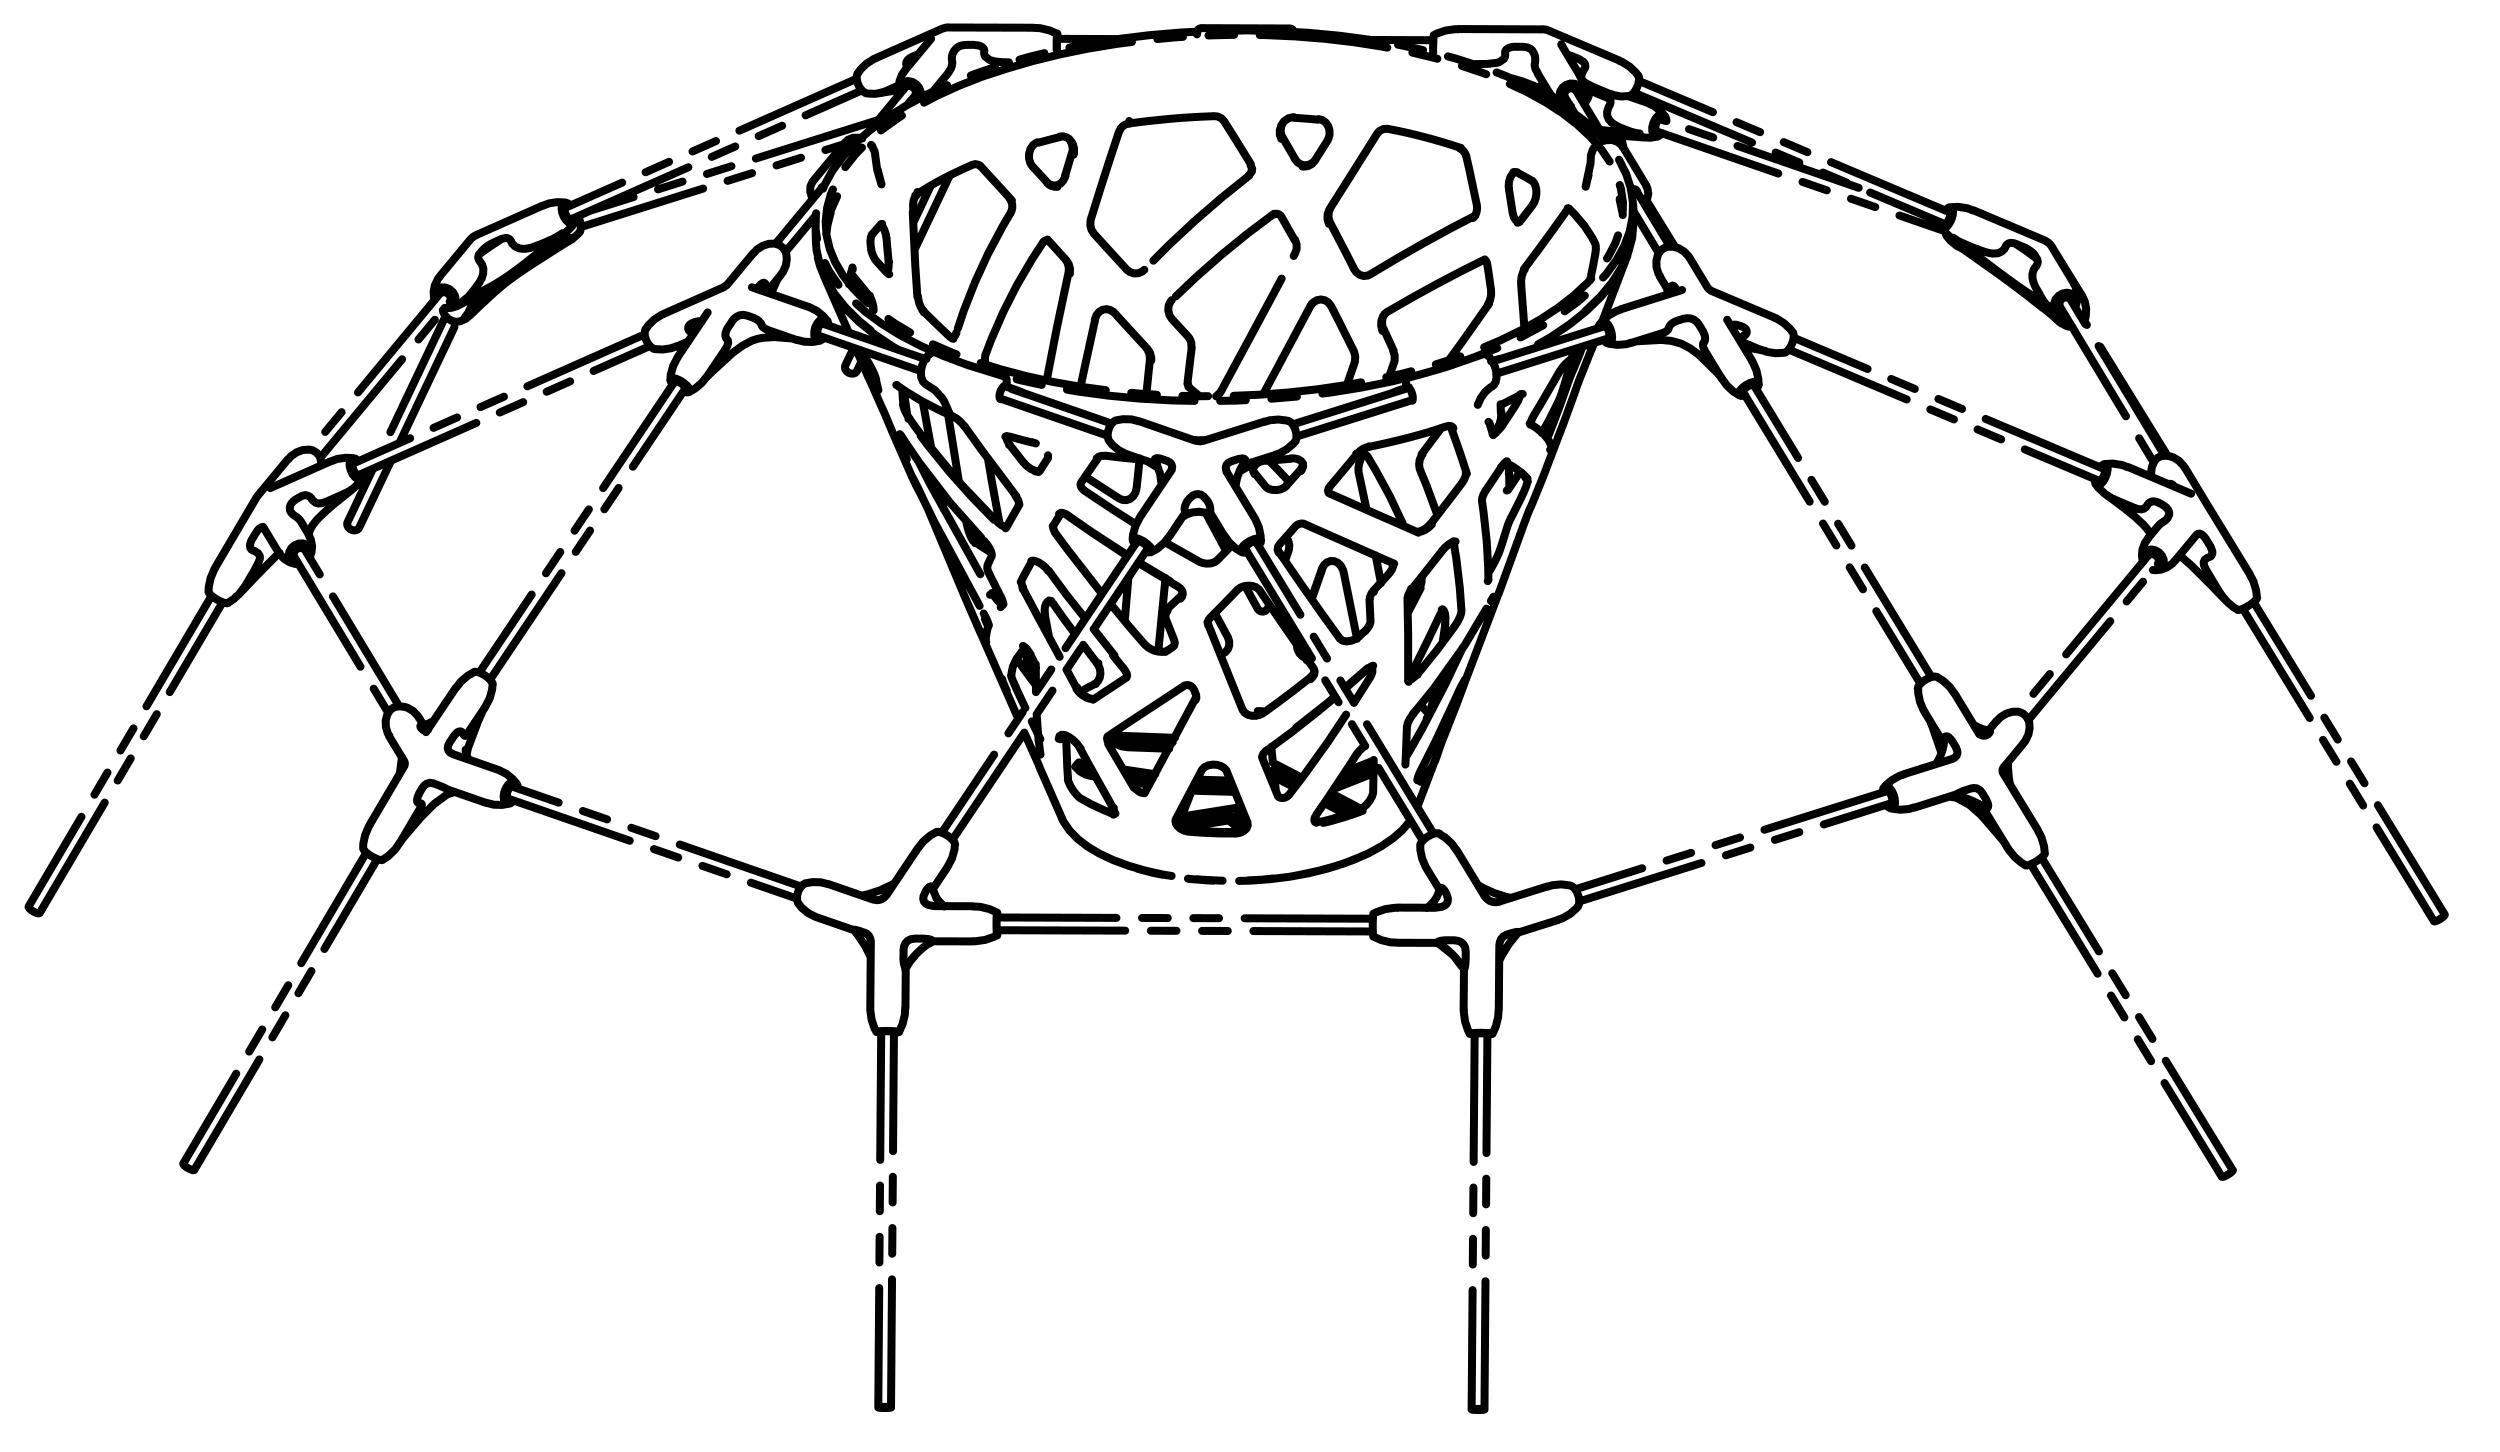 <?xml version="1.0" encoding="UTF-8" standalone="no"?>
<!-- Created with Inkscape (http://www.inkscape.org/) -->

<svg
   xmlns:dc="http://purl.org/dc/elements/1.1/"
   xmlns:cc="http://creativecommons.org/ns#"
   xmlns:rdf="http://www.w3.org/1999/02/22-rdf-syntax-ns#"
   xmlns:svg="http://www.w3.org/2000/svg"
   xmlns="http://www.w3.org/2000/svg"
   xmlns:sodipodi="http://sodipodi.sourceforge.net/DTD/sodipodi-0.dtd"
   xmlns:inkscape="http://www.inkscape.org/namespaces/inkscape"
   width="93mm"
   height="54mm"
   viewBox="0 0 93 54"
   version="1.1"
   id="svg1244"
   inkscape:version="0.92.3 (2405546, 2018-03-11)"
   sodipodi:docname="17_2.svg">
  <defs
     id="defs1238">
    <rect
       height="29.36"
       width="693.97"
       y="311.89"
       x="54.59"
       id="SVGID_1_" />
    <rect
       height="29.36"
       width="693.97"
       y="282.53"
       x="54.59"
       id="SVGID_3_" />
    <rect
       height="29.36"
       width="693.97"
       y="253.18"
       x="54.59"
       id="SVGID_5_" />
    <rect
       height="0.95"
       width="693.97"
       y="252.23"
       x="54.59"
       id="SVGID_7_" />
  </defs>
  <sodipodi:namedview
     id="base"
     pagecolor="#ffffff"
     bordercolor="#666666"
     borderopacity="1.0"
     inkscape:pageopacity="0.0"
     inkscape:pageshadow="2"
     inkscape:zoom="1.07"
     inkscape:cx="415.26424"
     inkscape:cy="112.07208"
     inkscape:document-units="mm"
     inkscape:current-layer="g7539"
     showgrid="false"
     inkscape:window-width="1853"
     inkscape:window-height="1025"
     inkscape:window-x="67"
     inkscape:window-y="27"
     inkscape:window-maximized="1" />
  <g
     inkscape:label="Layer 1"
     inkscape:groupmode="layer"
     id="layer1"
     transform="translate(0,-243)">
    <g
       id="g7257"
       transform="matrix(0.265,0,0,0.265,-21.558,167.583)">
      <g
         id="g7496"
         transform="translate(-194.74,129.928)">
        <g
           id="g7539"
           transform="translate(40.902,40.582)">
          <path
             id="path7523"
             d="m 468.403,130.849 -0.063,-0.016 -0.222,0.032 -0.222,0.174 -0.19,0.269 -0.127,0.316 -0.047,0.332 0.032,0.285 0.111,0.206 0.127,0.079 m -206.871,144.876 -0.016,0.063 0.079,0.142 0.19,0.19 0.269,0.19 0.301,0.174 0.301,0.127 0.237,0.063 0.158,-0.016 0.032,-0.032 m 44.684,-53.783 -0.063,-0.016 -0.222,0.048 -0.222,0.158 -0.19,0.269 -0.127,0.332 -0.047,0.332 0.032,0.285 0.111,0.206 0.111,0.079 m 52.311,85.381 0.316,-0.016 h 0.348 l 0.332,0.016 0.253,0.016 0.142,0.032 v 0.032 l -0.127,0.032 -0.237,0.016 -0.316,0.016 h -0.348 l -0.332,-0.016 -0.253,-0.016 -0.142,-0.032 v -0.032 l 0.127,-0.032 0.237,-0.016 m 1.835,-52.675 -0.016,-0.016 -0.142,-0.032 -0.253,-0.016 -0.332,-0.016 h -0.348 l -0.316,0.016 -0.237,0.016 -0.127,0.032 -0.016,0.016 m -80.872,-67.58 v 0 l -0.222,-0.222 -0.301,-0.111 -0.332,0.016 -0.316,0.127 m 0,-0.016 -0.269,0.237 -0.158,0.301 -0.032,0.316 0.095,0.285 m 119.781,-1.155 0.016,-0.032 -0.016,-0.158 -0.127,-0.206 -0.222,-0.222 -0.285,-0.206 m 0,0.016 -0.301,-0.158 -0.269,-0.095 h -0.19 l -0.079,0.048 m -155.604,51.251 v 0.079 l 0.095,0.158 0.206,0.19 0.269,0.19 0.301,0.174 0.285,0.111 0.222,0.047 0.127,-0.032 0.016,-0.016 m 110.034,-82.723 -0.095,-0.016 -0.222,0.063 m 0.016,0 -0.222,0.19 -0.174,0.285 -0.111,0.332 -0.032,0.332 0.047,0.285 0.127,0.19 0.095,0.048 m 93.799,97.961 -0.032,-0.016 -0.158,-0.032 -0.269,-0.016 m 0,-0.016 -0.332,-0.016 h -0.348 l -0.316,0.016 -0.222,0.016 -0.111,0.032 v 0 m 0.047,52.833 -0.269,-0.016 -0.158,-0.032 -0.032,-0.032 0.111,-0.032 0.222,-0.016 0.316,-0.016 h 0.348 l 0.332,0.016 0.269,0.016 0.158,0.032 0.032,0.032 -0.111,0.032 -0.222,0.016 -0.316,0.016 h -0.348 l -0.332,-0.016 M 331.391,168.65 v 0 -0.142 l -0.111,-0.19 -0.206,-0.222 -0.269,-0.206 -0.301,-0.174 -0.269,-0.095 -0.222,-0.016 -0.111,0.063 m 45.238,75.207 v 0 l -0.032,0.127 -0.016,0.237 m 0.016,0 -0.016,0.316 v 0.348 0.332 l 0.016,0.253 0.016,0.158 0.016,0.032 m -90.271,-65.587 v 0 l -0.142,0.142 -0.047,0.237 0.032,0.301 0.111,0.332 0.174,0.301 0.206,0.222 0.222,0.111 0.174,-0.016 m 125.936,9.478 v 0 l -0.127,-0.079 h -0.222 l -0.285,0.079 -0.301,0.158 -0.285,0.206 -0.206,0.222 -0.111,0.206 0.016,0.158 M 298.321,156.451 l 0.063,-0.095 0.079,-0.285 -0.047,-0.316 -0.174,-0.301 -0.269,-0.237 -0.316,-0.127 -0.316,-0.016 -0.285,0.111 -0.127,0.111 m 163.959,6.313 0.095,-0.063 0.095,-0.19 0.032,-0.285 -0.047,-0.332 -0.111,-0.332 -0.158,-0.285 -0.19,-0.19 -0.19,-0.063 -0.063,0.016 m -96.726,-32.358 0.095,-0.142 0.047,-0.301 -0.063,-0.316 -0.19,-0.285 -0.269,-0.222 -0.316,-0.111 m -0.016,0 -0.316,0.016 -0.269,0.127 -0.079,0.079 m 138.341,100.492 0.111,-0.079 0.095,-0.206 0.016,-0.301 -0.063,-0.332 m 0,0 -0.127,-0.332 -0.174,-0.269 -0.19,-0.174 -0.19,-0.048 h -0.032 m -185.399,-81.916 -0.032,0.016 -0.111,0.158 -0.047,0.253 0.047,0.316 0.127,0.332 0.174,0.285 0.222,0.206 0.206,0.095 0.142,-0.016 m 166.047,23.339 -0.016,-0.016 -0.142,-0.063 m 0,-0.016 -0.237,0.016 -0.301,0.095 -0.301,0.174 -0.269,0.206 -0.19,0.222 -0.079,0.19 0.016,0.127 m 67.185,110.16 v 0 l 0.127,0.016 0.206,-0.063 0.285,-0.127 0.301,-0.174 0.269,-0.19 m 0.016,0 0.222,-0.19 0.111,-0.142 0.016,-0.079 M 383.607,119.551 v 0 l -0.016,0.095 -0.016,0.222 -0.016,0.301 v 0.348 0.332 l 0.016,0.253 m 154.528,72.137 0.063,-0.095 0.079,-0.285 -0.047,-0.316 -0.174,-0.301 -0.269,-0.237 -0.316,-0.127 -0.316,-0.016 -0.285,0.111 -0.127,0.111 m -80.302,-65.286 -0.174,-0.19 -0.285,-0.127 -0.332,-0.016 -0.332,0.111 -0.269,0.206 -0.174,0.285 -0.063,0.316 0.079,0.301 0.032,0.048 m -170.921,59.685 -0.047,0.158 0.032,0.285 0.158,0.285 0.253,0.222 0.316,0.142 0.332,0.032 0.301,-0.079 0.222,-0.174 m 0,-0.016 0.047,-0.095 m 244.229,-6.614 h 0.127 l 0.19,-0.111 0.19,-0.222 0.174,-0.301 0.127,-0.332 0.047,-0.316 m -0.016,0.032 -0.032,-0.237 -0.095,-0.142 -0.032,-0.016 m -22.39,-34.415 0.095,0.016 0.19,-0.095 0.19,-0.206 0.174,-0.285 0.127,-0.332 0.063,-0.316 -0.016,-0.253 -0.079,-0.158 -0.047,-0.032 m 17.073,12.326 -0.222,-0.222 -0.301,-0.111 -0.332,0.016 -0.316,0.127 -0.269,0.237 -0.158,0.301 -0.032,0.316 0.095,0.285 m -170.494,8.291 -0.047,0.222 0.047,0.285 0.174,0.269 0.269,0.206 0.332,0.127 0.332,0.016 0.285,-0.095 0.19,-0.19 0.032,-0.048 m 221.397,77.201 0.095,0.032 0.19,-0.047 0.269,-0.111 0.301,-0.174 0.285,-0.19 0.222,-0.19 0.142,-0.158 0.016,-0.095 m -59.906,-28.482 0.127,0.016 0.57,0.237 0.475,0.411 0.301,0.538 0.016,0.032 m -13.576,0.712 -0.237,-0.617 m 6.931,0.949 v 0 m 3.307,15.823 -2.642,-3.086 m 0,0 -0.601,-0.649 M 507.091,209.11 v 0 l -0.348,-0.063 -0.491,0.095 -0.554,0.237 -0.538,0.332 -0.427,0.38 -0.269,0.38 -0.063,0.269 m 15.111,24.826 0.19,0.016 0.38,-0.111 0.506,-0.222 0.538,-0.316 0.506,-0.348 0.38,-0.332 0.206,-0.269 0.032,-0.095 m -7.737,-17.216 v 0 l 0.047,0.048 -0.032,0.127 -0.063,0.095 m 0.016,-0.016 -0.079,0.095 m 2.041,4.779 0.427,-0.506 m 0,0 0.19,-0.206 0.016,-0.016 m -4.003,-3.94 0.19,0.127 0.301,0.095 h 0.301 l 0.38,-0.174 0.142,-0.142 m -0.459,9.146 -0.475,-0.775 m 0.316,2.31 0.111,0.237 m 0.158,-0.38 -0.142,0.016 -0.111,0.063 -0.016,0.079 m -6.82,-6.393 0.127,-0.19 0.269,-0.459 0.222,-0.475 0.19,-0.491 0.158,-0.506 0.111,-0.522 0.079,-0.522 0.032,-0.538 m 1.029,3.006 0.443,-0.222 0.253,-0.285 0.111,-0.364 -0.047,-0.364 -0.19,-0.427 m 3.734,6.44 -0.332,-0.411 -0.427,-0.253 -0.427,-0.063 -0.364,0.063 m 2.12,2.817 -0.522,-0.332 -0.538,-0.301 -0.554,-0.269 -0.554,-0.253 -0.57,-0.222 -0.57,-0.19 -0.585,-0.174 -0.585,-0.142 m 4.367,0.491 0.301,0.649 0.063,0.301 -0.032,0.269 -0.063,0.111 -0.111,0.063 h -0.047 m -6.234,-9.573 0.032,0.048 0.095,-0.016 0.127,-0.19 m -0.016,0.016 0.095,-0.222 m 0,0 0.079,-0.127 0.127,-0.063 h 0.142 l 0.222,0.095 0.301,0.285 0.158,0.222 m 0.016,-0.016 0.57,0.934 m -0.902,6.946 0.949,0.142 1.867,1.013 1.456,1.282 m -5.427,-8.481 -0.047,-0.316 -1.25,-3.623 m -6.424,11.139 0.237,0.269 0.348,0.206 0.301,-0.016 0.222,-0.253 m 0.016,0 0.111,-0.443 -0.032,-0.57 -0.158,-0.601 -0.253,-0.554 -0.332,-0.411 -0.348,-0.222 -0.301,0.016 -0.222,0.253 -0.111,0.443 v 0.158 m 10.127,0.332 0.079,-0.032 0.127,-0.063 0.158,-0.079 0.285,-0.142 0.459,-0.206 0.443,-0.158 m 0.775,-0.237 -0.775,0.237 m -2.943,-4.051 0.997,-0.316 m -8.592,6.234 0.032,-0.016 0.127,-0.142 m 0,0.016 0.063,-0.253 -0.016,-0.316 -0.079,-0.332 -0.142,-0.301 -0.174,-0.237 -0.19,-0.111 h -0.142 m -152.851,15.696 -0.142,-0.443 v -0.57 l 0.142,-0.601 0.285,-0.554 0.364,-0.411 0.364,-0.206 m 21.029,-5.443 v -0.048 l -0.127,-0.316 m 0.016,0 -0.316,-0.38 -0.459,-0.396 -0.538,-0.332 -0.522,-0.237 -0.443,-0.095 -0.253,0.032 m -0.491,7.975 0.032,0.127 0.506,1.25 m -8.94,0.127 0.506,0.095 0.459,-0.047 0.427,-0.174 m -1.741,5.68 -0.19,-0.427 -0.301,-0.316 -0.316,-0.158 m 7.057,0.839 -0.585,0.079 -0.443,0.222 -0.332,0.364 -0.174,0.411 -0.079,0.522 m -6.978,-2.817 v 0 -0.032 h 0.111 l 0.316,0.063 0.38,0.111 m 0.712,0.253 -0.712,-0.253 m 0.965,-4.731 0.918,0.316 m -0.918,-0.316 -0.364,-0.127 m 9.652,6.266 -0.57,0.364 -0.538,0.396 -0.522,0.427 -0.491,0.459 -0.459,0.491 -0.427,0.506 -0.396,0.538 -0.364,0.57 m 2.848,-10.807 -0.348,0.76 -0.047,0.38 0.095,0.364 0.222,0.269 0.364,0.206 0.68,0.158 0.364,0.016 m 8.719,1.614 -0.016,-0.396 -0.032,-0.269 -0.032,-0.032 -0.032,0.222 -0.032,0.427 -0.016,0.57 v 0.633 l 0.016,0.601 0.016,0.459 0.032,0.269 0.032,0.032 0.032,-0.222 0.032,-0.427 v -0.063 m -16.329,14.336 -0.427,-0.032 -0.253,-0.047 -0.016,-0.047 0.237,-0.047 0.443,-0.032 0.57,-0.016 h 0.633 l 0.585,0.032 0.459,0.032 0.253,0.047 0.016,0.047 -0.237,0.047 -0.443,0.032 m 4.462,-19.921 0.111,-0.174 m 0,0 0.269,-0.301 0.095,-0.079 m 0,0.016 0.19,-0.079 0.158,0.016 0.079,0.079 0.016,0.111 m 9.051,4.177 v 0 l -0.032,0.127 -0.016,0.237 -0.016,0.316 v 0.348 0.332 l 0.016,0.253 0.016,0.158 0.016,0.032 m -16.235,14.225 v 0 l 0.142,-0.032 0.237,-0.016 0.316,-0.016 h 0.348 l 0.332,0.016 0.253,0.016 0.142,0.032 0.016,0.016 m 6.393,-17.643 h -0.127 -0.222 m -0.016,0 h -0.222 m -2.864,4.557 h 1.187 m 0,0 0.68,0.063 0.285,0.063 0.222,0.095 0.095,0.063 0.016,0.047 m 0,0.032 v -0.032 m -3.766,3.766 -0.032,-0.016 m 0,0 -0.047,-0.016 -0.047,-0.095 -0.063,-0.142 -0.079,-0.285 -0.063,-0.475 -0.016,-0.301 m 0.032,-1.187 -0.016,1.187 m -83.324,-71.41 0.38,0.095 0.538,0.316 0.411,0.475 0.158,0.348 m -8.908,16.393 -0.854,0.902 m -1.709,1.804 1.693,-1.788 m -1.693,1.788 v 0 m 0,0 0.902,-1.187 m -5.158,0.775 0.016,0.079 0.174,0.285 0.364,0.332 0.491,0.348 0.554,0.301 0.522,0.206 0.411,0.095 0.237,-0.048 m 5.063,-10.443 -0.19,-0.174 h -0.222 l -0.269,0.158 -0.253,0.269 -0.269,0.411 m -1.472,7.405 1.108,-1.883 m 0,0 0.127,-0.206 m 0.253,-5.348 -0.585,0.981 m 0.506,1.582 -0.301,-0.111 m 0,0 -0.19,-0.095 -0.142,-0.158 -0.079,-0.19 -0.032,-0.301 0.111,-0.459 0.127,-0.269 m 1.155,2.642 -0.016,-0.427 -0.253,-0.38 -0.396,-0.253 m 13.529,-8.624 0.332,-0.253 m -10.427,9.098 -0.601,0.538 -2.563,2.595 m 0.396,-2.294 v 0 l -0.206,0.554 -0.633,1.187 m 6.614,-10.507 -0.728,0.411 -0.332,0.253 -0.285,0.316 -0.158,0.285 -0.079,0.316 0.047,0.411 0.079,0.174 m 1.456,-2.168 0.174,-0.079 m 0,0 0.38,-0.095 h 0.142 m 0,0.016 0.269,0.063 0.253,0.142 0.19,0.174 0.111,0.158 m -0.016,-0.016 0.127,0.174 0.443,0.364 0.396,0.095 0.475,-0.048 0.554,-0.19 m 4.668,-3.782 -0.063,0.016 -0.206,-0.032 -0.222,-0.158 -0.206,-0.253 m 0.016,-0.016 -0.158,-0.316 -0.079,-0.332 v -0.285 l 0.079,-0.206 0.095,-0.079 m -0.016,3.513 -0.364,0.253 m 1.756,-2.389 -0.016,0.443 -0.158,0.364 -0.285,0.158 -0.364,-0.063 -0.396,-0.285 -0.364,-0.459 m 0.016,0 -0.269,-0.57 -0.142,-0.585 0.016,-0.522 0.158,-0.364 0.285,-0.158 0.364,0.063 0.396,0.285 0.047,0.063 m -6.994,10.317 0.095,-0.459 0.19,-0.443 0.269,-0.443 0.348,-0.459 0.427,-0.491 1.139,-1.092 0.981,-0.839 1.171,-0.949 1.392,-1.108 m -3.307,1.535 -0.222,0.111 -0.063,0.032 m -3.529,2.769 -0.142,-0.222 -0.19,-0.19 m 0,-0.016 -0.174,-0.142 -0.206,-0.142 -0.206,-0.142 -0.19,-0.142 -0.19,-0.19 -0.079,-0.095 m 0,-0.016 -0.063,-0.095 m 2.057,5.411 -0.222,-0.222 -0.301,-0.111 -0.332,0.016 -0.316,0.127 -0.269,0.237 -0.158,0.301 -0.032,0.316 0.095,0.285 m 2.136,0.048 0.127,-0.285 0.063,-0.57 -0.174,-0.522 m 0,0.016 -0.38,-0.396 -0.538,-0.206 -0.601,0.016 -0.585,0.237 -0.475,0.411 -0.285,0.538 -0.063,0.57 0.174,0.522 0.38,0.396 0.538,0.206 0.285,0.016 m 270.622,5.19 -1.519,-1.566 m 0,0 -0.491,-0.522 m 6.313,1.646 v 0.016 l -0.127,0.222 -0.316,0.316 -0.459,0.348 -0.538,0.332 -0.522,0.269 -0.443,0.158 -0.285,0.032 -0.047,-0.016 m -2.5,-2.437 0.332,0.491 m 0,0 0.601,0.712 m -8.101,-16.409 0.127,-0.048 h 0.206 l 0.222,0.111 0.095,0.127 m 0.079,0.127 -0.079,-0.127 m 5.222,8.576 -0.601,-0.981 m 0,-0.016 -0.332,-0.443 -0.301,-0.269 -0.301,-0.127 -0.237,0.032 -0.222,0.174 m 1.519,3.212 0.316,-0.127 m 0.158,-1.456 0.237,0.617 0.016,0.301 -0.095,0.285 -0.127,0.158 -0.19,0.095 m -14.684,-8.877 0.585,0.427 m 13.782,8.576 -0.348,0.269 -0.142,0.332 0.032,0.411 m -5.095,-6.614 0.222,-0.475 v -0.285 l -0.111,-0.332 -0.206,-0.285 -0.316,-0.285 -0.585,-0.364 -0.301,-0.142 m 7.548,11.741 -2.943,-2.927 -1.392,-1.218 -0.237,-0.174 m 4.51,3.339 -0.791,-1.329 -0.222,-0.459 -0.063,-0.19 m -15.301,-12.073 -0.016,0.174 0.047,0.443 0.174,0.253 0.269,0.032 0.332,-0.19 m 0.016,-0.016 0.348,-0.396 0.301,-0.538 0.206,-0.585 0.095,-0.554 -0.047,-0.443 -0.174,-0.253 -0.269,-0.032 -0.332,0.19 -0.237,0.253 m -0.174,1.883 h 0.127 l 0.19,-0.111 m 0,0 0.19,-0.222 0.174,-0.301 0.127,-0.332 0.047,-0.316 -0.032,-0.237 -0.095,-0.142 -0.032,-0.016 m 4.288,5.491 0.538,0.174 0.491,0.032 0.348,-0.111 0.301,-0.269 0.142,-0.222 m 0,-0.016 0.142,-0.19 0.19,-0.158 0.222,-0.111 0.253,-0.048 0.348,0.032 0.19,0.063 m 0,0 0.19,0.079 m -6.899,-0.807 2.01,1.503 1.614,1.298 1.203,1.123 0.443,0.506 0.332,0.475 0.237,0.443 m 5.586,0.997 0.047,-0.048 0.237,-0.285 0.127,-0.142 m -0.016,0 0.427,-0.506 m -4.035,-2.389 -0.079,0.095 m 0,0 -0.222,0.222 -0.095,0.079 m 0,-0.016 -0.222,0.158 -0.237,0.158 -0.19,0.142 -0.127,0.111 m 0,0 -0.111,0.127 m -1.456,4.209 0.237,-0.174 0.301,-0.063 0.332,0.063 0.301,0.174 0.222,0.269 0.127,0.316 v 0.316 l -0.127,0.269 v 0 m -2.104,-0.301 -0.079,-0.285 v -0.554 l 0.237,-0.475 0.427,-0.316 m 0,0 0.554,-0.111 0.585,0.111 0.538,0.316 0.411,0.475 0.222,0.554 v 0.554 l -0.237,0.475 -0.427,0.316 -0.554,0.111 -0.301,-0.032 m -80.729,47.295 0.016,-0.016 0.158,-0.38 0.032,-0.522 -0.111,-0.601 -0.222,-0.585 -0.301,-0.475 -0.348,-0.301 -0.158,-0.063 m -21.187,-5.696 0.016,-0.127 0.19,-0.364 0.38,-0.396 0.506,-0.364 0.554,-0.285 0.522,-0.158 h 0.411 l 0.127,0.048 m -0.253,15.333 2.199,1.756 1.203,1.582 m 6.25,-4.462 -0.427,0.222 -0.332,0.38 -0.174,0.443 -0.047,0.411 m -1.804,-6.567 0.047,0.063 0.396,0.285 0.459,0.158 0.427,0.032 0.475,-0.079 m -4.968,9.51 -0.364,-0.57 -0.396,-0.538 -0.427,-0.522 -0.459,-0.491 -0.491,-0.459 -0.506,-0.427 -0.538,-0.396 -0.554,-0.364 m -8.972,-4.067 -0.032,0.079 -0.032,0.301 -0.032,0.491 -0.016,0.601 v 0.633 l 0.016,0.554 0.032,0.396 0.032,0.174 v 0 m 8.703,-4.051 0.902,-0.127 0.38,-0.158 0.316,-0.269 0.142,-0.301 0.032,-0.396 -0.174,-0.617 -0.158,-0.285 m 2.832,8.323 -0.079,-0.585 -0.222,-0.427 -0.348,-0.332 -0.411,-0.174 -0.522,-0.079 m -2.025,-7.184 0.016,-0.127 0.079,-0.063 h 0.111 l 0.142,0.079 0.206,0.206 0.111,0.158 m 0,0.016 0.111,0.174 m 5.491,0.522 -0.047,-0.063 m 0.443,19.51 0.301,-0.016 0.316,-0.047 0.095,-0.047 m 0,0 -0.158,-0.047 -0.38,-0.047 -0.538,-0.032 -0.617,-0.016 -0.617,0.016 -0.506,0.032 -0.316,0.047 -0.095,0.047 0.158,0.047 0.38,0.047 0.174,0.016 m 3.465,-18.671 0.997,-0.316 m 0.76,4.731 -0.775,0.237 m 0.775,-0.237 0.585,-0.142 0.206,-0.016 0.127,0.016 v 0.032 l -0.063,0.032 -0.047,0.016 m -4.225,14.209 v 0 l -0.095,-0.032 -0.206,-0.016 -0.301,-0.016 h -0.348 -0.332 l -0.285,0.016 -0.174,0.032 -0.047,0.016 m -5.206,-12.769 -0.032,-0.032 m 0,0 -0.016,-0.047 0.063,-0.063 0.127,-0.063 0.253,-0.079 0.459,-0.063 0.301,-0.016 m 0.016,0 h 1.187 m -2.69,-4.557 h -0.222 m 0,0 h -0.443 -0.127 m 5.048,7.342 0.016,-1.187 m -0.016,1.187 -0.047,0.68 -0.047,0.285 -0.063,0.222 -0.032,0.095 -0.016,0.016 m -138.073,-35.602 -0.506,1.139 m -6.582,-0.142 v 0 0 m 7.374,-1.661 -0.285,0.649 m -8.402,14.288 -0.095,0.111 m -2.532,2.959 2.532,-2.959 m 7.579,-20.523 0.111,-0.032 0.38,0.032 0.506,0.19 0.538,0.301 0.491,0.38 0.38,0.396 0.206,0.348 0.016,0.158 m -15.443,24.605 -0.095,0.032 -0.348,-0.032 -0.475,-0.158 m 0,-0.016 -0.554,-0.269 -0.522,-0.332 -0.427,-0.348 -0.269,-0.316 -0.063,-0.19 m 8.133,-16.867 0.332,0.301 0.237,0.048 0.301,-0.063 0.127,-0.079 m -0.997,-0.206 -0.063,-0.095 m 0,0 -0.047,-0.174 0.016,-0.048 m 0,0.016 0.079,-0.032 m 1.677,8.07 -0.443,-0.063 -0.443,0.127 -0.348,0.269 -0.237,0.316 m 3.845,-6.424 -0.237,0.475 -0.063,0.396 0.111,0.348 0.222,0.253 0.38,0.19 m -4.494,8.908 1.867,-1.883 1.835,-1.345 1.06,-0.348 m -4.747,2.184 0.142,-0.396 m 0,-0.016 -0.079,-0.142 -0.174,-0.048 h -0.111 m -0.016,0 -0.127,-0.032 -0.095,-0.079 -0.063,-0.127 -0.016,-0.253 0.111,-0.459 0.206,-0.427 m 0.443,-0.775 -0.459,0.76 m 4.304,-7.184 0.617,-0.918 m 0,0 0.427,-0.459 0.237,-0.111 0.237,-0.016 0.142,0.063 0.111,0.142 m 0.127,0.206 -0.127,-0.206 m 0.127,0.206 0.19,0.206 0.158,0.016 0.111,-0.127 m 1.472,-1.566 -1.297,3.434 -0.174,0.886 m -0.063,-0.696 v 0.285 m -0.491,0.823 -0.222,-0.079 -0.253,-0.079 m -0.934,-0.332 0.918,0.316 m -2.975,4.035 -0.712,-0.253 m 0.712,0.253 0.617,0.253 0.301,0.142 0.301,0.158 0.158,0.079 0.127,0.048 0.047,0.016 m 8.37,1.234 -0.111,-0.079 -0.111,-0.206 -0.032,-0.285 0.047,-0.332 0.127,-0.332 0.19,-0.269 0.222,-0.158 0.222,-0.048 0.063,0.016 m 0.111,1.946 -0.079,0.079 -0.396,0.301 -0.38,0.079 -0.316,-0.158 -0.206,-0.38 -0.063,-0.522 0.095,-0.601 0.237,-0.585 0.332,-0.475 0.396,-0.301 0.38,-0.079 0.316,0.158 0.206,0.38 0.063,0.411 m -8.196,-65.571 -0.522,0.048 -0.601,-0.142 -0.538,-0.316 -0.396,-0.459 m 3.26,-0.348 -0.522,0.744 m 15.016,-11.25 -0.411,0.222 m 1.535,-0.997 0.095,-0.142 0.111,-0.443 -0.032,-0.57 -0.158,-0.601 -0.237,-0.506 m -15.396,13.545 0.902,-1.899 m 0,0 0.111,-0.316 m 2.769,-7.753 -0.491,0.237 -0.411,0.237 -0.38,0.269 -0.285,0.237 -0.237,0.253 m -0.443,0.522 0.364,-0.269 0.38,-0.269 0.38,-0.269 0.396,-0.269 0.396,-0.269 0.411,-0.269 0.411,-0.269 0.411,-0.269 m 5.427,0.76 0.206,-0.079 m 0,0 1.772,-0.775 m -8.307,0.491 0.934,-0.411 m 0,0 0.57,-0.127 0.269,0.048 0.253,0.142 0.142,0.158 0.111,0.206 m 0.142,0.285 -0.158,-0.285 m 7.279,-0.032 0.775,-0.316 m -0.775,0.316 -1.535,0.427 -0.332,0.063 m 2.279,-5.285 -0.032,0.016 -0.111,0.158 -0.047,0.253 0.047,0.316 0.127,0.332 0.174,0.285 0.222,0.206 0.206,0.095 0.142,-0.016 m -8.26,3.465 0.427,0.396 0.538,0.237 0.601,0.063 0.222,-0.016 m 6.377,-6.06 -0.285,-0.253 -0.38,-0.158 -0.316,0.063 -0.222,0.285 -0.063,0.459 0.079,0.57 0.222,0.585 0.332,0.506 0.38,0.364 0.38,0.158 0.316,-0.063 0.222,-0.285 0.063,-0.459 v -0.142 m -3.022,2.943 0.839,-0.475 0.285,-0.206 m -13.196,8.924 0.807,-0.981 m 0,0 0.095,-0.111 m 0.981,-1.503 0.206,-0.649 0.032,-0.712 -0.174,-0.57 m 0,0 -0.19,-0.285 m 0,0.016 -0.127,-0.174 -0.111,-0.19 -0.079,-0.174 -0.047,-0.237 0.063,-0.285 0.095,-0.142 m 0.411,-0.506 -0.427,0.506 m -5.506,5.554 0.127,-0.111 0.285,-0.111 0.316,0.016 0.316,0.127 0.269,0.237 0.174,0.301 0.047,0.316 -0.079,0.285 m 0,-0.016 -0.063,0.095 m 4.462,-3.291 v 0 l -0.332,0.601 -0.649,0.886 m 7.073,-5.633 v 0 l 0.775,-0.142 1.345,-0.475 m -10.76,7.88 0.665,-0.522 m -4.684,0.411 -0.016,-0.048 -0.079,-0.57 0.142,-0.522 0.348,-0.396 0.506,-0.206 0.585,0.016 0.57,0.237 0.475,0.411 0.301,0.538 0.095,0.57 -0.142,0.522 m -0.016,0.016 -0.348,0.38 -0.506,0.206 -0.538,-0.016 m 5.032,-0.38 1.915,-1.772 1.123,-0.965 0.57,-0.459 0.585,-0.443 1.234,-0.886 1.408,-0.949 2.991,-1.915 m 0.016,-0.016 0.506,-0.316 m 1.899,-1.203 -1.915,1.203 m 1.266,-0.839 0.158,-0.079 m -0.174,0.063 0.016,0.016 m 0.016,-0.063 -0.032,0.032 -0.016,0.016 m 0.158,-0.142 -0.063,0.048 -0.047,0.048 m 0.253,-0.206 -0.142,0.111 m 0.475,-0.348 -0.332,0.237 m 0.665,-0.459 -0.332,0.222 m 0.57,-0.38 -0.253,0.158 m -0.111,0.063 0.364,-0.237 m -1.187,-0.506 -1.899,1.551 -1.408,1.171 -0.87,0.775 -0.206,0.222 -0.063,0.111 h 0.111 l 0.269,-0.111 0.997,-0.57 1.013,-0.617 1.282,-0.807 1.582,-0.981 m -1.408,-0.364 -0.016,0.016 m -0.047,0 v 0 h 0.047 m -0.047,0 0.079,-0.095 m 0.316,-0.285 -0.174,0.158 -0.142,0.127 m 0.316,-0.285 v 0 m 0.158,-0.142 -0.158,0.142 m 0.158,-0.142 -1.693,1.377 m 0,0 -0.854,0.696 m 0,0 -2.674,2.12 -1.266,0.965 -1.171,0.839 -1.108,0.728 -1.076,0.649 -2.089,1.123 m -0.016,-0.016 -0.649,0.332 m -1.266,0.633 1.266,-0.649 m -1.155,0.601 -0.111,0.063 m 0.316,-0.111 -0.063,-0.016 -0.142,0.048 m 0.206,-0.032 v 0 m 0,0 -0.047,0.063 -0.047,0.048 m -0.902,0.633 3.038,-1.551 m 0,0 0.411,-0.206 m -0.222,1.234 0.902,-0.934 0.38,-0.57 -0.332,-0.048 -0.728,0.301 m -0.222,1.25 -0.063,0.063 m -2.342,2.263 2.342,-2.263 m -2.342,2.263 0.174,-0.158 m 0.237,-0.206 -0.237,0.206 m 0.538,-0.443 -0.301,0.237 m 0.475,-0.348 -0.174,0.111 m 0.332,-0.222 -0.079,0.048 -0.079,0.063 m 0.269,-0.174 -0.063,0.032 -0.063,0.032 m 0.206,-0.095 -0.063,0.032 m 0.079,0 -0.016,-0.032 m -0.19,0.269 0.902,-0.87 m 0,0 0.301,-0.285 m 166.475,-2.548 0.222,0.696 m 16.314,8.529 0.19,-0.063 0.348,-0.285 0.332,-0.459 m 0,0 0.269,-0.57 0.158,-0.585 0.032,-0.522 -0.095,-0.364 -0.032,-0.032 m -6.804,0.427 -0.079,0.032 -0.617,0.459 m -8.75,-6.614 -0.063,-0.19 m -0.791,-0.459 0.016,-0.048 0.063,-0.095 0.127,-0.063 0.19,0.063 0.158,0.174 m 0.237,0.427 -0.237,-0.396 m 9.336,5.443 -0.744,-0.222 h -0.301 l -0.237,0.111 -0.095,0.19 v 0.048 m 1.377,-0.127 0.174,0.079 m 0.016,0 0.332,0.222 0.079,0.095 m 0.016,0 0.111,0.222 0.016,0.253 -0.079,0.206 -0.127,0.142 m -0.016,0 -0.174,0.142 -0.427,0.348 -0.174,0.174 v 0.032 m -2.611,5.222 -0.712,-0.775 m -10.823,-4.288 -0.38,0.048 m 8.813,-2.358 -0.348,-0.427 -0.396,-0.285 -0.459,-0.158 -0.427,-0.032 -0.475,0.079 m 8.418,3.972 0.965,0.158 2.025,0.38 m -1.266,5.317 0.222,-0.269 0.158,-0.348 -0.063,-0.253 -0.269,-0.127 -0.427,0.032 -0.538,0.174 -0.554,0.301 -0.491,0.38 -0.348,0.396 -0.142,0.348 0.063,0.253 0.269,0.127 0.443,-0.032 0.158,-0.032 m -4.13,-3.354 -2.373,-2.342 -1.234,-0.918 -1.266,-0.665 -1.361,-0.38 -1.472,-0.142 -3.117,0.174 m 16.187,6.218 -0.016,-0.016 -0.142,-0.063 -0.237,0.016 -0.301,0.095 -0.301,0.174 -0.269,0.206 -0.19,0.222 -0.079,0.19 0.016,0.127 m -6.234,-9.494 0.57,0.934 m 0,0 0.253,0.601 0.047,0.301 -0.016,0.316 -0.047,0.19 -0.079,0.142 m -0.142,0.174 0.111,-0.19 m -0.111,0.19 -0.016,0.396 0.158,0.427 0.079,0.111 m -14.731,-3.149 0.047,-0.443 0.174,-0.332 0.269,-0.111 0.332,0.111 0.348,0.332 0.285,0.506 0.206,0.601 0.079,0.601 -0.047,0.506 -0.174,0.332 -0.285,0.127 -0.332,-0.127 m 0.016,0 -0.348,-0.332 -0.032,-0.048 m 8.339,-1.013 0.411,-0.158 0.301,-0.285 m 0,0 0.079,-0.19 m 0,0 0.047,-0.142 0.095,-0.174 0.127,-0.174 0.237,-0.222 0.396,-0.237 0.253,-0.095 m 0.997,-0.316 -0.997,0.316 m -10.206,0.775 0.063,-0.016 0.19,0.063 0.19,0.19 0.158,0.285 0.111,0.332 0.047,0.332 -0.032,0.285 -0.095,0.19 -0.095,0.063 m -69.068,11.472 -0.206,0.095 -0.38,0.332 -0.316,0.506 -0.206,0.601 -0.063,0.601 0.095,0.506 0.111,0.222 m 25.175,-2.785 h 0.016 l 0.348,0.206 0.332,0.411 0.253,0.554 0.158,0.601 0.032,0.57 -0.111,0.443 -0.095,0.142 m -8.924,2.722 -0.443,0.222 -0.253,0.285 -0.111,0.364 0.047,0.364 0.19,0.427 m 2.484,-1.598 -0.301,0.427 -0.269,0.459 -0.222,0.475 -0.19,0.491 -0.158,0.506 -0.111,0.522 -0.079,0.522 v 0.048 m -9.051,-2.184 0.079,-0.174 0.063,-0.396 -0.111,-0.348 -0.222,-0.253 -0.38,-0.19 m -1.693,0.048 -0.063,-0.142 0.016,-0.127 0.079,-0.095 0.174,-0.079 0.348,0.016 0.237,0.063 m 0.918,0.316 -0.918,-0.316 m -0.348,1.297 -1.535,-0.949 m 12.817,-0.316 -0.997,0.316 m 0.997,-0.316 0.554,-0.079 0.222,0.048 0.158,0.127 0.032,0.127 -0.047,0.158 m -0.111,0.222 0.111,-0.222 m -0.111,0.222 -0.079,0.206 0.016,0.016 m 2.279,-0.696 -2.674,1.503 m -4.731,4.241 -0.554,-0.633 -0.332,-0.222 -0.411,-0.095 -0.364,0.048 -0.396,0.174 -0.506,0.459 -0.206,0.269 m -5.855,7.12 0.348,0.111 h 0.348 l 0.174,-0.142 m 0,0 -0.032,-0.269 -0.237,-0.364 -0.411,-0.396 -0.506,-0.364 -0.538,-0.285 -0.475,-0.158 h -0.348 l -0.174,0.142 0.032,0.269 0.237,0.364 0.095,0.095 m 15.744,1.092 -0.427,0.079 -0.348,-0.063 -0.158,-0.206 0.063,-0.316 m 0,0 0.269,-0.38 0.427,-0.38 0.538,-0.332 0.554,-0.237 0.491,-0.095 0.348,0.063 0.158,0.206 -0.063,0.316 -0.269,0.38 -0.032,0.032 m -1.835,0.475 -0.016,-0.048 0.032,-0.174 m 0,-0.016 0.142,-0.206 0.237,-0.222 0.301,-0.19 0.301,-0.127 0.269,-0.048 0.19,0.032 0.063,0.063 m -4.067,-9.715 -0.111,-0.19 m -2.69,4.082 0.095,0.174 m 0.016,0 0.19,0.396 0.047,0.142 m -0.016,-0.016 0.063,0.269 0.016,0.253 v 0.174 l -0.016,0.095 m 0.016,0.016 -0.016,0.079 0.063,0.111 m -3.608,0.079 0.047,-0.174 -0.032,-0.111 m 0,0 -0.047,-0.127 -0.016,-0.19 0.016,-0.222 0.063,-0.253 0.142,-0.348 0.111,-0.19 m -0.016,0 0.111,-0.174 m -0.744,2.326 0.791,-0.522 m -5.649,4.953 0.016,-0.032 -0.016,-0.158 -0.127,-0.206 -0.222,-0.222 -0.285,-0.206 -0.301,-0.158 -0.269,-0.095 h -0.19 l -0.079,0.048 m -49.337,-40.57 -0.047,-0.127 -0.332,-0.522 -0.491,-0.38 -0.585,-0.19 h -0.032 m 0.332,4.953 -0.934,2.073 m -16.345,7.753 -0.047,-0.016 -0.38,-0.206 m 0,0 -0.38,-0.396 -0.316,-0.538 -0.206,-0.585 -0.047,-0.554 0.095,-0.443 0.047,-0.079 m 6.614,0.617 -0.411,-0.285 m 9.937,-6.582 -0.332,0.396 m 0.332,-0.396 0.316,-0.222 0.158,-0.016 0.158,0.095 0.079,0.127 0.047,0.174 v 0.079 m -1.092,0.158 -0.111,0.237 0.016,0.016 m -9.035,6.313 -0.237,-0.174 -0.237,-0.19 m 0,0 -0.158,-0.174 -0.079,-0.222 0.016,-0.222 0.095,-0.206 0.222,-0.222 0.174,-0.095 m 0,0 0.174,-0.079 m 1.155,-0.079 -0.111,-0.111 -0.253,-0.032 -0.506,0.111 -0.285,0.111 m 2.88,6.677 -0.427,0.427 m -0.665,0.649 0.649,-0.649 m -4.905,-3.718 1.472,-0.269 m 8.56,-4.13 -0.506,-0.095 -0.459,0.048 -0.443,0.19 -0.348,0.269 -0.332,0.396 m -8.291,8.861 -0.253,-0.316 -0.127,-0.316 0.095,-0.206 0.285,-0.063 0.443,0.095 0.522,0.237 0.538,0.332 0.459,0.396 0.316,0.38 0.127,0.316 -0.095,0.206 -0.285,0.063 -0.443,-0.095 -0.079,-0.032 m 5.87,-5.981 0.253,-0.396 0.127,-0.443 -0.047,-0.38 m -0.016,0.016 -0.142,-0.206 m 0,0 -0.095,-0.127 -0.063,-0.19 -0.032,-0.206 0.032,-0.316 0.158,-0.443 0.142,-0.253 m 0,0 0.617,-0.918 m -8.054,8.45 0.032,-0.032 0.158,-0.032 0.237,0.048 0.285,0.127 0.301,0.19 0.253,0.222 0.174,0.206 0.063,0.174 -0.016,0.079 m 9.573,-9.937 -0.918,-0.316 m 0.918,0.316 0.538,0.285 0.237,0.19 0.206,0.237 0.111,0.174 0.063,0.158 m 0.111,0.222 -0.127,-0.222 m 0.127,0.222 0.38,0.285 0.301,0.111 m 7.864,-0.823 h -0.19 l -0.222,0.111 -0.206,0.237 -0.158,0.301 -0.079,0.332 v 0.316 l 0.079,0.253 0.158,0.142 0.016,0.016 m 1.329,-1.456 -0.016,-0.222 -0.142,-0.443 m -0.016,0 -0.285,-0.253 -0.364,-0.032 -0.396,0.206 -0.364,0.411 -0.285,0.554 -0.142,0.601 v 0.57 l 0.142,0.443 0.285,0.253 0.364,0.032 0.396,-0.206 0.237,-0.237 m -4.415,0.142 -2.642,-0.206 -1.646,0.111 -0.76,0.158 -0.712,0.237 -1.345,0.712 -1.377,1.013 -2.674,2.453 m 124.559,-38.909 -1.155,-0.174 m 3.449,0.522 -2.294,-0.364 m 5.253,-2.5 0.095,0.222 0.016,0.459 -0.111,0.57 -0.237,0.585 -0.316,0.522 -0.348,0.364 -0.332,0.158 m -3.07,-0.396 0.981,0.316 0.364,0.063 m -25.823,-6.092 -0.016,-0.316 v -0.617 m 0.016,-0.016 0.016,-0.601 0.016,-0.491 0.032,-0.301 0.032,-0.079 m 22.295,7.247 0.206,0.095 m 0,0 1.883,0.791 m -4.889,-5.127 0.981,0.411 m -0.981,-0.411 -0.459,-0.174 -0.253,-0.048 m -5,-0.633 -0.222,-0.222 -0.38,-0.174 -0.443,-0.095 -0.411,-0.016 m 8.639,3.37 0.174,-0.285 m -0.649,-1.298 0.522,0.348 0.174,0.237 0.079,0.285 -0.016,0.222 -0.095,0.206 m -0.19,0.285 -0.206,0.475 -0.079,0.411 0.079,0.348 0.063,0.111 m -5.538,1.44 -0.332,-0.206 m -9.304,-3.529 h 1.06 m 0,0 0.57,-0.016 m 1.93,-0.269 0.585,-0.427 m 0.016,0.016 0.174,-0.332 0.032,-0.316 -0.016,-0.158 m 0,-0.016 v -0.19 l 0.063,-0.174 0.111,-0.158 0.253,-0.19 0.491,-0.158 0.506,-0.048 m 0.902,0.016 h -0.918 m -0.443,4.43 1.408,0.411 1.63,0.617 0.965,0.491 m -5.76,-3.813 -0.348,0.111 -1.234,0.142 -0.348,0.016 m 15,3.94 -1.392,-0.19 m -0.047,-1.44 v 0 l 0.38,0.332 1.076,0.554 m -5.253,1.772 -1.756,-1.234 m -1.25,-5.237 -0.237,-0.396 m 0.237,0.396 0.158,0.411 0.032,0.253 v 0.316 l -0.016,0.206 -0.016,0.19 -0.016,0.079 m -0.016,0 -0.016,0.237 0.063,0.348 0.079,0.253 m 0.016,0 0.285,0.522 m 3.829,3.354 -0.032,-0.048 -0.079,-0.301 0.063,-0.316 0.174,-0.285 0.269,-0.206 0.332,-0.111 0.332,0.016 0.285,0.127 0.174,0.19 m -0.918,1.915 -0.396,-0.048 -0.522,-0.237 -0.348,-0.411 -0.127,-0.538 0.111,-0.57 0.332,-0.522 0.491,-0.38 0.601,-0.19 0.601,0.032 0.506,0.237 0.348,0.411 0.127,0.538 -0.111,0.57 -0.095,0.19 m 52.469,20.317 0.554,0.396 m 17.674,10.665 0.19,-0.348 0.063,-0.206 m -2.199,1.361 0.19,0.032 h 0.174 m -1.329,-0.538 -0.649,-0.744 m -15.665,-11.472 -0.142,-0.301 -0.047,-0.206 m 1.851,1.835 -0.253,-0.19 -0.316,-0.222 m 0,0 -0.095,-0.063 m 0,0 0.633,0.364 m 14.035,10.253 -0.601,-0.965 m -12.579,-9.003 -0.396,-0.111 m 0.016,0.016 -0.475,-0.19 m 0,0 v 0 m 10.76,1.503 -0.222,-0.285 -0.301,-0.269 -0.38,-0.269 -0.38,-0.222 -0.459,-0.222 m -0.997,-0.396 0.411,0.269 0.396,0.269 0.396,0.269 0.38,0.269 0.38,0.269 0.364,0.269 0.364,0.269 0.348,0.269 m -11.788,-2.991 0.649,0.427 m 0,0 0.538,0.269 m -2.294,-4.541 0.095,-0.111 0.348,-0.285 0.316,-0.063 0.222,0.158 0.095,0.364 -0.032,0.522 -0.158,0.585 -0.269,0.57 -0.332,0.459 -0.348,0.285 -0.301,0.063 -0.222,-0.158 -0.095,-0.364 0.016,-0.364 m 1.203,-1.44 0.095,0.079 0.063,0.206 -0.016,0.285 -0.095,0.332 -0.158,0.316 -0.19,0.253 -0.19,0.158 -0.174,0.032 -0.032,-0.016 m 4.193,3.418 -1.741,-0.744 m 1.741,0.744 0.142,0.063 m 2.405,0.712 0.791,-0.048 0.522,-0.237 0.38,-0.364 m 0,0 0.174,-0.301 m 0,-0.016 0.095,-0.19 0.142,-0.158 0.174,-0.111 0.285,-0.079 0.427,0.032 0.253,0.079 m 0.032,0.016 0.981,0.411 m 2.057,1.772 -0.316,-0.506 m 0.316,0.506 0.079,0.364 -0.047,0.222 -0.111,0.253 -0.111,0.19 -0.142,0.174 m -0.19,0.301 0.19,-0.316 m -0.19,0.316 -0.158,0.585 0.016,0.601 0.158,0.617 m -8.212,-4.842 1.408,0.506 0.633,0.158 0.364,0.048 m 6.677,5.775 -0.538,-0.918 -0.222,-0.459 -0.095,-0.237 m 5.222,2.342 -0.079,-0.111 -0.253,-0.174 -0.316,-0.063 -0.332,0.063 -0.301,0.174 -0.222,0.269 -0.111,0.316 0.016,0.316 0.063,0.158 m 2.12,0.032 0.174,-0.522 -0.032,-0.554 -0.269,-0.475 -0.459,-0.316 -0.57,-0.111 -0.601,0.111 -0.554,0.316 -0.411,0.475 -0.206,0.554 0.032,0.554 0.269,0.475 0.459,0.316 0.57,0.111 h 0.047 m -2.801,-1.646 0.032,0.048 m -0.016,-0.016 0.174,0.237 m 0,0 0.332,0.301 m -1.171,-0.76 -1.899,-1.234 -1.108,-0.76 -0.554,-0.396 -0.57,-0.411 -1.234,-0.902 -1.392,-1.044 -2.959,-2.247 m -0.016,0.032 -0.491,-0.38 m -1.883,-1.44 1.883,1.44 m -1.408,-1.06 -0.222,-0.174 -0.269,-0.206 m 0.649,0.506 -0.158,-0.127 m 0.19,0.158 -0.016,-0.032 m 4.383,3.481 v 0 l -0.095,-0.095 -0.269,-0.222 -0.997,-0.775 -0.997,-0.775 -1.282,-0.981 -0.997,-0.76 m 0.253,0.649 1.867,1.297 1.392,0.949 0.854,0.57 0.206,0.127 m -4.098,-2.785 -0.095,-0.079 m 0.253,0.19 -0.158,-0.127 m 0.158,0.127 0.142,0.111 m 0.095,0.079 -0.095,-0.079 m 0.095,0.079 0.016,0.016 m 0.047,0.032 v 0 l -0.047,-0.032 m -0.506,-0.332 1.677,1.171 m 0,0 0.839,0.585 m 0,0.016 2.642,1.867 1.25,0.902 1.155,0.854 1.092,0.823 1.076,0.823 2.057,1.63 m 0.032,-0.016 0.633,0.506 m 1.25,1.013 -1.25,-0.997 m 1.139,0.902 0.111,0.095 m -0.316,-0.269 0.063,0.063 0.142,0.127 m -0.206,-0.19 0.047,0.016 0.047,0.032 m 0.127,0.095 -0.063,-0.048 -0.063,-0.032 m 0.127,0.079 0.111,0.079 0.047,0.032 m 0.332,0.237 -0.174,-0.127 -0.158,-0.111 m 0.601,0.443 -0.285,-0.222 m 0.522,0.411 -0.237,-0.19 m 0.269,0.222 -0.032,-0.032 m 0.032,0.032 -3.275,-2.627 m 0,0 -0.411,-0.332 m 0.222,-0.222 -0.886,-0.538 -0.38,-0.174 0.332,0.332 0.712,0.601 m 0.222,-0.222 0.047,0.032 m 1.44,0.918 -1.424,-0.918 m 1.076,0.585 0.016,0.032 m 0.19,0.079 -0.127,-0.079 -0.063,-0.032 m 0.19,0.111 -0.886,-0.57 m 0,0 -0.301,-0.19 m -160.177,-29.526 -0.585,0.095 m -2.247,0.364 2.247,-0.348 m -2.247,0.348 0.728,-0.174 m 0,0 0.538,-0.206 m -4.161,-2.421 -0.111,0.316 -0.016,0.522 0.142,0.585 0.269,0.57 0.364,0.459 0.396,0.285 0.19,0.063 m 4.557,-1.108 -1.646,0.728 m 3.402,-4.684 0.934,-0.411 m -1.472,1.804 -0.063,-0.095 m 0,0 -0.095,-0.19 -0.032,-0.206 0.032,-0.206 0.142,-0.269 0.316,-0.285 0.237,-0.127 m 20.396,-1.044 v -0.538 -0.633 l 0.016,-0.554 0.032,-0.396 0.032,-0.174 0.032,0.079 0.032,0.301 0.016,0.332 m -12.674,0.886 -0.538,0.032 -0.491,0.111 -0.348,0.174 -0.19,0.174 m 14.13,0.206 -0.016,-0.253 v -0.332 -0.348 l 0.016,-0.301 0.016,-0.222 0.016,-0.095 v 0 m -11.677,0.854 h -0.918 m 0.918,0 0.744,0.111 0.316,0.142 0.253,0.222 0.095,0.174 0.032,0.19 -0.016,0.079 m 0,0 -0.016,0.253 0.079,0.316 0.111,0.19 m 0,-0.016 0.538,0.427 0.253,0.111 m 1.63,0.237 0.807,0.016 m 0.063,0 h -0.063 m -0.807,-0.016 -1.076,-0.111 -0.554,-0.142 m -6.092,1.867 -0.111,0.127 m 0.111,-0.127 0.491,-0.775 m -0.016,0 0.142,-0.443 0.032,-0.348 -0.016,-0.158 m 0,0 -0.032,-0.174 -0.016,-0.19 v -0.19 l 0.032,-0.269 0.111,-0.348 0.158,-0.253 m 0.316,-0.411 -0.332,0.396 m -5.459,6.234 v 0 l 0.127,-0.269 v -0.316 l -0.127,-0.316 m 0.016,0.016 -0.237,-0.269 -0.301,-0.174 -0.332,-0.063 -0.301,0.063 -0.237,0.174 m 2.025,1.503 0.158,-0.364 v -0.554 l -0.222,-0.554 m -1.282,1.978 0.301,0.032 h 0.063 m 0.918,-2.025 -0.411,-0.475 -0.538,-0.316 -0.585,-0.111 -0.538,0.111 -0.427,0.316 -0.237,0.475 v 0.554 l 0.079,0.285 m 88.72,-0.728 0.142,-0.079 0.459,-0.111 0.301,-0.016 m 8.339,0.997 1.313,0.538 m -1.915,-0.807 0.158,0.063 0.443,0.19 m 1.313,0.554 0.301,0.174 0.079,0.079 m 0,0 0.079,0.19 v 0.237 l -0.063,0.237 -0.095,0.19 m 0,0 -0.127,0.222 -0.206,0.696 0.032,0.522 0.206,0.475 0.396,0.459 m 6.408,1.234 -0.016,-0.016 -0.158,-0.142 -0.079,-0.253 v -0.316 l 0.079,-0.332 0.158,-0.301 m -0.016,0 0.206,-0.222 0.222,-0.111 h 0.19 m -3.054,2.01 -0.459,-0.063 m 3.639,0 -0.222,0.222 -0.396,0.206 -0.364,-0.016 -0.285,-0.253 -0.142,-0.443 v -0.57 l 0.158,-0.601 0.285,-0.554 m -0.016,0 0.364,-0.411 0.396,-0.206 0.364,0.032 0.285,0.253 0.142,0.443 0.016,0.206 m -11.582,-2.437 0.222,-0.222 0.285,-0.475 0.127,-0.316 m 0,0.016 0.063,-0.253 0.047,-0.237 0.016,-0.19 0.016,-0.142 0.016,-0.079 h 0.016 m 5.775,5.823 0.775,0.206 m -0.775,-0.206 -1.487,-0.57 -0.554,-0.269 -0.617,-0.396 -0.047,-0.048 m -1.234,1.741 3.054,0.142 m 0,0 0.585,0.048 m 2.247,0.174 -2.247,-0.174 m 1.535,0.063 0.348,0.063 0.348,0.032 m -1.092,-0.206 0.396,0.111 m -0.57,-0.174 0.174,0.063 m -0.301,-0.142 0.063,0.032 0.079,0.032 m -0.19,-0.127 0.016,0.032 0.032,0.032 m -0.032,-0.127 -0.016,0.063 m 0.206,-0.127 -0.174,0.063 m 0.443,-0.079 -0.285,0.016 m 0.554,0 -0.269,-0.016 m -0.174,-0.032 0.443,0.032 m -5.617,-0.538 0.38,0.063 1.345,0.158 1.598,0.142 1.883,0.142 m -9.225,-3.782 0.079,0.775 m -1.519,-1.377 v 0.222 m 1.171,0.348 0.063,-0.016 m 0,0 0.095,-0.048 m -1.313,-0.427 0.063,0.111 0.127,0.111 m 0.269,0.158 -0.269,-0.158 m 0.269,0.158 0.095,0.032 0.095,0.032 m 0.032,0.016 -0.032,-0.016 m 0.032,0.016 0.158,0.032 m 0.174,0 -0.174,-0.016 m 0.174,0.016 0.142,-0.016 m -47.976,74.432 0.047,0.079 0.206,0.601 0.016,0.57 -0.158,0.522 -0.348,0.443 -0.522,0.316 -0.222,0.048 m 5.19,-6.503 0.095,0.142 0.19,0.19 0.237,0.111 0.237,0.032 h 0.063 l 0.269,-0.079 0.047,-0.032 0.285,-0.269 0.174,-0.348 m 5.443,7.326 -0.127,-0.032 -0.538,-0.253 -0.459,-0.459 -0.301,-0.617 -0.095,-0.696 v 0 m -19.352,0.364 0.016,0.348 0.095,0.364 m 18.07,-14.051 0.079,-0.237 0.063,-0.665 -0.142,-0.617 -0.332,-0.538 m -0.111,3.307 0.443,-1.25 m -2.753,7.69 0.095,-0.285 m -9.779,-29.194 v 0 -0.032 0 m 15.728,28.497 1.551,-4.415 m -15.159,6.361 1.756,3.26 m -0.87,-34.384 -0.127,0.19 -0.57,0.522 m 12.69,37.026 0.206,0.032 m 1.946,-12.785 -1.456,4.13 m 1.582,-4.336 0.095,-0.206 m -19.004,-32.247 0.237,0.316 0.222,0.57 0.016,0.633 m 3.623,6.851 0.032,-0.016 0.491,-0.633 m -11.836,13.481 -0.016,0.095 -0.158,0.617 -0.316,0.506 -0.427,0.364 -0.506,0.174 -0.538,-0.016 -0.506,-0.222 m 6.519,11.171 -0.949,9.605 m -1.804,-41.979 0.237,0.316 0.269,0.633 0.063,0.68 m 29.383,14.621 v 0 m -23.513,-16.219 v 0 0 l -0.047,-0.032 m 21.393,31.678 -0.127,-0.475 -0.316,-0.57 -0.411,-0.396 -0.475,-0.222 -0.506,-0.032 -0.522,0.19 -0.443,0.396 -0.301,0.554 m -27.137,1.139 -0.522,6.155 m 32.833,-20.934 -0.032,-0.554 0.127,-0.665 m -29.194,-14.446 v -0.348 l -0.174,-0.68 -0.38,-0.601 m 3.513,-4.098 1.108,1.203 1.092,1.187 m 14.241,20.428 -1.519,-1.614 -1.408,-1.456 m -13.608,-22.469 -0.142,0.158 -0.285,0.57 -0.063,0.696 0.174,0.696 0.396,0.601 m 17.216,-9.209 0.237,-0.696 v -0.665 l -0.206,-0.617 m -21.171,4.209 -0.285,0.237 -0.538,0.237 -0.601,0.032 -0.601,-0.19 -0.506,-0.396 m 25.934,5.016 0.095,-0.158 m 6.883,21.646 -0.111,0.19 m -0.791,-13.465 0.095,-0.332 0.032,-0.712 -0.19,-0.68 m -3.37,-18.086 -0.047,-0.111 -0.158,-0.68 0.047,-0.68 0.269,-0.633 m 3.703,60.555 -1.851,-9.209 m -32.342,-36.678 1.535,1.677 1.519,1.661 1.519,1.646 m 26.013,-5.712 -0.095,-0.174 -0.364,-0.443 -0.459,-0.285 -0.538,-0.111 -0.585,0.111 -0.538,0.348 -0.396,0.522 m -12.073,-25.981 -0.38,-0.427 -0.522,-0.253 -0.585,-0.063 m 11.424,5.949 v 0 0 l -0.047,0.032 m -1.725,-2.991 0.032,-0.016 0.016,-0.016 v 0 m 6.598,10.063 -0.063,0.127 -0.222,0.649 -0.016,0.68 0.19,0.649 m -1.804,-9.114 -0.063,0.111 -0.427,0.443 -0.522,0.269 -0.554,0.079 -0.554,-0.127 -0.491,-0.316 -0.364,-0.459 m -1.756,-3.022 -0.111,-0.222 -0.127,-0.68 0.111,-0.712 0.269,-0.522 m -23.656,26.82 -0.142,-0.142 -0.475,-0.301 -0.522,-0.127 -0.538,0.079 -0.506,0.285 -0.396,0.491 -0.222,0.617 m 0.142,51.14 -0.079,-0.016 h -0.079 l -0.032,0.016 m 29.209,-72.628 0.142,0.016 0.601,-0.079 0.57,-0.301 0.427,-0.491 m -27.501,47.438 -2.247,-1.456 -2.215,-1.424 -0.301,-0.19 m 39.969,-28.355 -0.316,0.142 -0.538,0.063 -0.554,-0.158 -0.506,-0.38 -0.364,-0.538 m -8.37,-21.219 h -0.158 l -0.633,0.158 -0.585,0.396 -0.411,0.585 -0.206,0.649 v 0.649 l 0.206,0.601 m 15.855,31.346 0.063,-0.285 v -0.68 l -0.222,-0.649 m -0.554,3.655 0.712,-2.057 m -5.665,-1.519 -1.028,-2.057 -1.044,-2.089 -1.076,-2.104 m 7.374,3.196 v 0 l -0.032,-0.016 h -0.032 m 1.424,2.991 v 0 l -0.032,-0.016 h -0.032 m -10.981,-26.694 1.725,-2.722 m 7.88,26.44 -0.158,-0.522 -0.032,-0.665 0.142,-0.601 0.206,-0.364 m -17.041,11.298 0.633,-1.187 2.991,-5.586 3.101,-5.807 m -25.618,-25.459 -0.158,0.032 -0.506,0.222 -0.427,0.411 -0.253,0.538 m 17.722,63.735 1.693,3.086 m -7.215,-13.323 2.848,5.301 m 3.465,-54.289 -0.032,0.032 -0.016,0.016 m 0.047,-0.048 -1.234,-2.01 -1.25,-2.01 -1.266,-2.01 m -18.719,13.782 -0.032,0.142 -0.032,0.696 0.174,0.649 0.364,0.554 m 6.393,31.504 -0.427,4.098 m 1.867,-18.054 -0.506,4.905 m -11.424,-18.972 0.348,0.522 0.19,0.68 -0.016,0.712 m 44.669,5.586 -0.158,0.111 -0.38,0.459 -0.237,0.633 -0.032,0.728 0.174,0.696 m -4.968,7.532 1.029,-2.959 m -0.079,-13.37 -1.092,-2.136 -1.123,-2.152 -1.139,-2.168 m -1.598,-14.478 -0.032,0.032 -0.032,0.016 m 1.297,3.022 0.111,-0.19 0.206,-0.665 -0.016,-0.665 -0.19,-0.601 -0.348,-0.475 -0.459,-0.332 -0.538,-0.142 m -34.906,21.709 0.016,-0.728 -0.174,-0.633 -0.348,-0.538 m 3.924,-3.687 1.566,1.725 1.566,1.709 1.551,1.693 m -4.098,55.128 h -0.063 l -0.063,-0.016 -0.032,-0.016 v 0 m -6.978,-59.431 1.218,1.345 1.218,1.345 m 21.899,18.64 3.307,-6.124 3.465,-6.44 3.608,-6.756 m -32.263,-10.981 v 0 h 0.032 0.047 m 0.886,-3.165 v 0 h 0.032 l 0.047,0.016 m -0.981,3.165 -0.032,0.127 -0.269,0.554 -0.396,0.411 -0.475,0.237 -0.522,0.048 -0.506,-0.158 -0.443,-0.332 m 3.086,-6.124 0.111,0.095 0.332,0.601 0.142,0.68 -0.079,0.68 m 7.912,-4.161 0.032,0.032 0.032,0.016 0.016,-0.016 0.016,-0.032 0.016,-0.063 v -0.079 -0.095 l -0.016,-0.111 m 11.851,-0.68 -1.503,0.063 -1.503,0.079 -1.503,0.095 -1.503,0.127 -1.487,0.142 -1.487,0.158 -1.472,0.174 -1.472,0.19 m -11.614,8.101 0.301,0.316 m 0,0 0.316,0.237 0.57,0.222 0.427,0.016 m -0.538,58.561 v 0 m 46.9,-66.694 -0.142,-0.016 -0.506,0.048 -0.491,0.253 -0.38,0.427 m 4.32,67.28 1.82,-3.513 m -48.703,-60.871 0.047,-0.206 v -0.696 l -0.19,-0.633 -0.348,-0.506 -0.443,-0.348 -0.506,-0.174 -0.522,0.032 m 38.039,9.937 2.184,-3.449 2.199,-3.497 2.231,-3.544 m -14.589,11.393 -3.703,2.785 -3.639,2.959 -3.544,3.117 -3.434,3.26 m -7.437,-23.608 -1.377,4.161 -1.313,4.098 -1.25,4.019 m 22.231,-6.155 -3.829,3.07 -3.75,3.244 -3.639,3.386 -3.497,3.513 m 14.7,-13.291 v 0 0.032 l 0.016,0.048 m -30.38,-1.25 0.934,1.013 0.934,1.013 m 44.985,46.108 -1.123,-5.285 m 3.149,15.617 -0.744,-3.908 m -47.453,-57.992 0.047,0.032 h 0.047 0.016 m -0.111,-0.032 -0.142,0.048 -0.491,0.348 -0.38,0.554 -0.19,0.68 v 0.68 l 0.174,0.617 0.332,0.522 m 54.447,42.643 v 0 m -45.681,-21.171 -1.44,6.567 -0.601,2.832 m -4.984,32.026 v 0 m 45.301,-22.216 v 0 0 m 10.269,21.947 v 0 0 m -64.716,-62.818 1.392,1.519 1.392,1.519 1.392,1.535 m -0.016,0 0.332,0.348 m -4.304,-4.715 -0.396,-0.301 -0.443,-0.095 -0.427,0.111 m 13.529,15.079 -1.614,7.611 -1.408,7.247 -0.063,0.348 m 58.15,-32.659 -1.203,-0.396 -1.234,-0.38 -1.25,-0.364 -1.282,-0.348 -1.297,-0.332 -1.313,-0.316 -1.345,-0.285 -1.361,-0.269 m 10.143,2.706 h 0.016 0.063 l 0.063,-0.032 m 1.661,9.858 0.079,-0.048 0.111,-0.111 m -1.076,-8.544 v 0 m 1.25,8.355 -3.529,1.835 -3.655,1.994 -3.766,2.152 -3.845,2.294 m -53.909,11.092 v 0 m 61.156,14.146 2.785,-3.718 m 6.092,-23.64 -3.228,1.614 -3.386,1.772 -3.513,1.93 -3.608,2.073 m -30.57,61.299 -5.712,-0.206 m 53.419,-78.435 v 0 m -8.45,24.114 1.788,-2.468 3.861,-5.475 m -41.757,68.213 v 0.142 m -33.007,-64.289 v 0 m 2.326,29.209 1.25,0.839 1.266,0.807 m -2.627,-54.416 -1.108,0.491 -1.076,0.506 -1.044,0.506 -1.028,0.522 -0.981,0.538 -0.949,0.554 -0.918,0.57 -0.886,0.57 m 84.479,-3.228 v 0 m -2.595,35.744 -0.016,-0.048 -0.016,-0.048 v -0.032 l 0.016,-0.016 m 0.411,-1.883 -0.047,0.016 -0.016,0.016 v 0.016 m -23.466,52.817 5.57,-2.215 m -25.523,2.453 6.092,0.174 m -6.092,-0.174 -1.408,3.639 m -32.39,-67.296 -0.032,-0.016 -0.047,-0.016 -0.063,-0.016 m -3.892,-3.766 1.282,1.266 1.297,1.25 1.313,1.25 m -4.652,-19.921 v 0 l 0.063,-0.063 0.032,-0.079 0.016,-0.079 v -0.095 l -0.016,-0.095 m 7.801,48.957 0.063,0.016 0.047,0.032 0.047,0.032 0.047,0.032 0.032,0.048 0.032,0.048 0.016,0.063 0.016,0.063 m 76.647,-36.409 v 0 m 1.566,-14.462 v 0 0 m -56.378,84.384 2.611,0.396 m -8.355,-1.266 0.823,0.127 m -24.13,-65.175 0.016,-0.063 v -0.063 l -0.016,-0.048 -0.016,-0.048 -0.032,-0.032 m 82.248,24.288 v 0 m -83.087,-26.282 h 0.047 l 0.032,0.016 v 0.016 m 85.049,-3.829 0.047,-0.016 0.047,-0.016 0.032,-0.032 m -89.574,-4.256 v 0 m 95.524,-4.003 0.047,-0.016 0.047,-0.016 0.032,-0.032 0.016,-0.016 m -6.218,8.402 2.041,-2.737 2.025,-2.769 2.01,-2.817 m -80.634,53.814 0.443,0.285 0.76,0.475 m -4.715,-10.095 v 0 0 l -0.032,-0.016 m -10.997,-37.153 h -0.032 l -0.016,-0.016 v 0 m -2.326,-16.266 -0.047,-0.063 -0.079,-0.048 h -0.047 m 59.447,90.16 -2.817,-1.472 m 10.111,5.269 -3.101,-1.614 m -11.155,2.073 0.095,-0.016 m -51.109,-88.91 v -0.016 l -0.491,-1.835 -0.032,-0.158 m 41.963,91.505 v 0.174 m 7.294,-1.345 0.032,0.965 m -50.143,-82.217 0.016,-0.016 m 101.473,-12.215 h -0.047 -0.016 l -0.063,0.063 m -0.728,3.782 -0.396,1.614 v 0.016 m -50.096,88.973 1.693,1.424 m -8.275,-0.38 6.582,-1.044 m -16.63,-1.044 0.047,-0.016 0.047,-0.016 h 0.047 l 0.032,0.016 0.032,0.016 0.032,0.032 0.016,0.016 m 34.842,-0.522 -0.649,0.237 -0.665,0.237 -0.68,0.222 -0.68,0.222 -0.696,0.206 -0.712,0.206 -0.728,0.19 -0.744,0.174 m 0.332,0.174 0.728,-0.174 0.728,-0.19 0.712,-0.206 0.696,-0.206 0.68,-0.222 0.68,-0.222 0.665,-0.237 0.649,-0.237 m -69.352,-72.422 v 0 l 0.032,0.032 0.047,0.032 0.047,0.016 0.047,0.016 m 26.519,62.169 0.063,0.048 0.079,0.032 0.095,0.016 h 0.095 l 0.095,-0.016 0.079,-0.032 0.079,-0.048 0.063,-0.048 m -25.538,-77.739 -0.032,-0.079 -0.57,-1.994 -0.285,-2.041 m 62.564,93.594 -0.032,-0.016 -0.032,-0.016 h -0.032 m 38.624,-81.109 v 0 0 m -4.367,17.105 0.886,-0.538 0.079,-0.048 m -53.719,65.777 -0.475,-0.111 -0.506,-0.222 -0.411,-0.316 -0.316,-0.411 -0.095,-0.348 m 2.674,-5.063 5.285,0.142 m -7.532,4.51 8.798,-1.408 m -8.244,-0.048 -0.57,1.456 m 8.355,-0.696 1.123,0.949 m -1.123,-0.949 0.696,-0.111 m 4.62,-2.88 -0.316,-2.927 m 3.449,1.788 -3.434,-1.804 m 11.298,5.918 -3.718,-1.946 m 4.652,1.487 -4.177,-2.184 m 1.25,-1.899 4.715,-1.883 m -4.003,0.791 4.019,-1.598 m -10.079,2.437 -4.067,-2.12 m 0,0 -0.237,-2.215 m -1.82,-4.478 -0.063,-0.554 m -11.63,3.75 -8.054,-0.301 m 7.737,0.902 -8.893,-0.332 m 21.551,2.753 -0.063,-0.522 m -9.209,3.37 4.715,0.127 m -15.048,-1.566 4.494,0.68 m -10.744,-1.646 1.392,0.206 m 5.269,1.472 3.734,0.57 m -10.87,-1.661 2.279,0.348 m 11.946,7.405 -0.016,0.063 m 0.016,-0.063 7.294,-1.171 m 0,0 2.358,1.978 m -9.7,-1.329 -0.032,0.048 -0.095,0.364 0.079,0.364 0.237,0.364 0.396,0.348 0.538,0.269 0.585,0.142 m 6.487,0.032 h -0.823 -0.823 l -0.823,-0.016 -0.823,-0.032 -0.807,-0.032 -0.807,-0.048 -0.807,-0.063 -0.807,-0.079 m 24.652,3.529 -0.617,0.285 -2.184,0.87 -2.373,0.744 -2.548,0.633 -2.674,0.491 -2.769,0.348 -2.817,0.206 -2.832,0.063 -2.832,-0.079 -2.769,-0.222 -2.69,-0.364 -2.563,-0.506 -2.405,-0.649 -2.215,-0.76 -0.459,-0.174 m 18.402,-5.538 -0.047,0.411 -0.237,0.396 -0.396,0.316 -0.522,0.206 -0.585,0.079 m -22.374,-9.177 0.633,0.649 0.775,0.443 0.633,0.174 m -2.041,-1.266 0.047,-0.079 0.063,-0.079 0.063,-0.079 0.063,-0.063 0.063,-0.079 0.063,-0.079 0.063,-0.079 0.063,-0.063 m 6.962,-2.12 -0.965,-0.142 -1.092,-0.443 -0.617,-0.475 m -0.016,0 0.142,-0.079 0.142,-0.079 0.142,-0.079 0.142,-0.079 0.142,-0.063 0.142,-0.079 0.142,-0.063 0.142,-0.063 m 19.747,-2.88 -0.016,-0.174 -0.016,-0.396 m 0,0.016 h 0.174 0.174 0.174 l 0.174,0.016 0.174,0.016 0.174,0.016 h 0.047 m -10.823,16.867 0.807,0.063 0.807,0.063 0.807,0.048 0.807,0.032 0.823,0.032 0.823,0.016 h 0.823 0.823 m 0,0.016 h 0.142 l 0.601,-0.111 0.522,-0.253 0.38,-0.38 0.158,-0.427 -0.063,-0.427 m -25.681,-12.105 -0.095,0.048 -0.047,0.285 m 0.411,-0.396 v 0.032 l -0.016,0.063 -0.032,0.063 -0.047,0.063 m -11.187,-13.45 0.016,0.079 0.032,0.095 m 85.492,-54.574 v 0 l 0.016,-0.016 m -31.187,75.524 v 0 0.032 m 26.725,-56.837 v 0 m -67.77,50.792 -0.047,-0.016 -0.032,-0.016 -0.032,-0.032 v -0.016 m 4.731,8.37 -0.063,-0.016 -0.047,-0.016 -0.032,-0.032 -0.016,-0.016 m 73.261,-83.498 -0.158,0.158 m -70.017,80.555 v 0 l -0.016,-0.048 v 0 m 71.837,-84.464 0.032,0.048 m -7.801,-3.972 -0.047,0.807 -0.696,3.291 m -66.932,78.182 -0.016,-0.048 v 0 m 34.842,1.472 v 0 m 18.719,-25.823 v 0 -0.016 m -63.197,25.744 0.016,0.048 0.016,0.063 0.032,0.048 m -0.633,-8.719 -0.032,-3.908 m 29.684,22.136 -2.896,-7.152 m -3.434,-0.206 -3.608,6.836 m -19.842,-21.409 v 0.048 l 0.016,0.079 0.032,0.063 0.047,0.063 0.047,0.048 m 53.561,0.965 -0.032,-0.032 -0.032,-0.032 -0.032,-0.016 -0.016,-0.016 h -0.016 v 0 l 0.016,0.016 0.016,0.016 m 13.196,-21.978 v 0 m -32.722,39.036 -2.168,-5.269 m -32.532,-14.573 -0.032,-0.016 -0.032,-0.016 -0.016,-0.032 m -24.921,-54.004 0.016,-0.063 v -0.095 l -0.032,-0.095 m 57.549,68.894 -0.047,-0.142 v -0.079 m -4.984,2.01 -0.095,-0.158 -0.301,-0.316 -0.427,-0.237 -0.522,-0.158 -0.617,-0.032 -0.633,0.111 -0.522,0.253 -0.332,0.364 m 9.051,-2.722 -0.079,0.063 -0.364,0.396 -0.158,0.443 0.032,0.19 m -23.561,-8.386 -0.237,0.079 -0.427,-0.032 -0.506,-0.174 -0.522,-0.316 -0.491,-0.427 -0.364,-0.475 M 375.728,198.002 v 0 0 m -1.725,-3.434 0.016,0.016 0.032,0.016 0.032,0.016 m 42.042,31.045 v 0 m -3.608,-11.472 -0.459,0.237 -0.554,0.142 h -0.585 l -0.554,-0.142 -0.443,-0.285 -0.269,-0.38 m -21.013,-1.456 1.44,-0.965 1.535,-1.013 1.614,-1.076 m 9.779,2.88 -7.152,13.307 m -21.693,-27.864 0.079,-0.048 0.063,-0.048 0.063,-0.048 0.047,-0.032 0.032,-0.032 0.016,-0.016 v -0.016 h -0.016 m 28.656,14.431 -0.095,0.364 m 0.016,0.222 0.111,-0.316 -0.063,-0.427 m -16.709,-1.028 -0.016,-0.016 -0.032,-0.032 -0.047,-0.016 -0.047,-0.016 m -7.516,-13.972 0.047,0.016 0.032,0.016 0.032,0.032 0.016,0.032 v 0.032 l -0.016,0.048 -0.016,0.048 -0.032,0.048 m 40.934,11.393 -0.032,0.253 -0.206,0.396 -0.364,0.364 m 0.032,0.237 0.253,-0.237 0.285,-0.443 0.063,-0.459 -0.158,-0.396 m -0.475,1.313 -2.199,1.725 -2.199,1.661 -2.184,1.582 m -9.747,-3.339 -0.206,-0.285 -0.206,-0.174 -0.222,-0.095 -0.19,-0.048 h -0.047 l -0.206,0.016 -0.19,0.048 -0.127,0.063 m 1.408,0.506 -0.016,-0.032 m -44.273,-41.994 -0.032,-0.079 v -0.016 m 32.232,48.688 2.342,-1.566 2.595,-1.709 2.817,-1.851 3.006,-1.978 m 21.187,1.582 -2.5,2.073 -3.592,2.832 -3.56,2.627 m 14.304,-11.598 -3.26,2.88 m 2.832,-8.133 v 0 0.032 0.016 m -0.854,0.712 v 0 0.032 0.016 m -0.016,0 -0.475,0.348 -0.649,0.269 -0.665,0.095 -0.554,-0.111 -0.38,-0.269 m -65.159,-36.52 0.016,0.048 0.047,0.079 m -1.946,-3.703 -0.016,-0.016 -0.032,-0.048 m 42.596,42.01 0.506,-0.332 0.506,-0.332 m -21.314,-9.162 0.506,-0.965 0.538,-0.997 0.57,-1.028 m 64.02,2.674 v 0.016 l -0.016,0.063 -0.032,0.063 -0.032,0.063 m -44.241,9.272 0.222,-0.222 0.095,-0.364 -0.079,-0.364 m 27.406,-5.76 v 0 m 19.098,-19.225 1.139,0.649 1.092,0.775 0.791,0.775 0.063,0.079 m -16.345,15.459 0.047,0.016 h 0.032 l 0.016,-0.016 v 0 m 4.256,-5.348 v 0 0 m -9.62,5.586 v 0 l -0.016,0.048 0.016,0.048 0.016,0.048 0.032,0.063 m 18.703,-18.323 -0.063,-0.016 m -73.293,11.219 -0.016,0.016 v 0.016 0.016 m 36.251,23.656 -4.873,-12.105 m 41.124,-21.994 h 0.032 0.016 v 0 m -45.903,24.304 -1.187,-2.991 m 0.237,-1.392 -0.19,0.253 -0.142,0.443 0.032,0.206 m 5.981,1.171 -0.063,-0.222 v -0.016 m -5.855,-0.443 -0.063,-0.222 0.047,-0.506 0.269,-0.443 m 5.965,1.013 -0.174,0.206 -0.158,0.411 0.063,0.427 m -22.358,-7.658 h -0.047 -0.047 l -0.032,-0.016 -0.016,-0.016 m 53.893,-6.472 -0.411,0.396 -0.491,0.348 -0.491,0.222 -0.443,0.095 -0.364,-0.063 m 19.953,-22.184 v 0 h 0.016 m -54.811,32.959 v 0 l -0.047,0.048 -0.016,0.063 m -36.188,-26.694 v -0.016 l -0.016,-0.016 -0.016,-0.016 h -0.016 -0.032 -0.032 l -0.032,0.016 -0.032,0.016 m 12.01,14.177 -3.022,-3.101 -3.212,-3.592 -3.006,-3.703 -1.028,-1.361 m 71.647,12.231 v 0 m 4.288,-5.617 v 0 0 m -64.004,6.298 0.032,-0.048 0.063,-0.063 m 0,0 0.57,-1.028 0.601,-1.06 0.633,-1.092 m 22.627,12.88 v 0 l -0.032,0.048 -0.016,0.063 m 18.719,10 -2.373,-3.37 -2.532,-3.671 -2.69,-3.956 m -10.807,0.206 -0.047,0.411 -0.285,0.38 m 0.032,0.222 0.237,-0.285 0.111,-0.396 -0.079,-0.396 -0.253,-0.364 -0.411,-0.301 m 44.684,-21.519 -0.095,0.048 -0.364,0.127 v 0 m -35.792,21.82 -1.313,1.361 -1.282,1.313 -1.266,1.282 m -21.662,-11.805 v 0 m 28.592,7.896 -0.127,-0.142 -0.38,-0.269 -0.475,-0.158 -0.538,-0.048 -0.585,0.063 -0.554,0.206 -0.427,0.301 m 39.115,-26.029 v 0 m -65.049,17.105 0.063,-0.063 0.016,-0.032 m 40.238,15.902 -2.658,-3.687 -2.88,-4.098 -3.086,-4.494 m -29.858,-5.174 -0.222,-0.127 -0.19,-0.063 -0.032,-0.016 -0.19,-0.016 -0.158,0.032 -0.142,0.111 -0.016,0.032 m 22.231,6.472 -0.38,0.269 -0.522,0.174 -0.554,0.048 -0.57,-0.079 -0.506,-0.19 m 45.017,-23.402 0.032,-0.016 0.032,-0.032 0.032,-0.048 0.016,-0.048 m -87.47,-1.139 -0.032,-0.032 -0.032,-0.048 -0.032,-0.048 m 53.545,23.339 -0.111,-0.316 m -45.555,-18.592 v 0 m 75.286,0.934 -0.032,-0.063 -0.047,-0.063 -0.063,-0.063 m 1.915,-2.516 h 0.032 0.047 l 0.047,-0.016 v 0 m -31.314,19.652 -0.269,0.396 -0.063,0.443 0.158,0.411 m -33.577,-11.456 -0.301,0.079 -0.316,-0.048 m -2.753,3.465 v 0 l 0.032,0.016 h 0.032 0.047 m -7.374,-9.874 v 0 l 0.016,0.016 h 0.032 0.032 m 70.413,6.551 0.016,0.048 0.047,0.063 0.063,0.048 m -2.231,-6.519 0.807,2.247 0.744,2.168 0.68,2.104 m -24.051,7.374 -1.092,1.25 -1.092,1.218 m -33.893,-10.079 0.206,-0.19 m 26.915,10.475 -0.68,0.712 -1.329,1.361 m 12.184,-5.079 -0.19,-0.048 h -0.19 -0.047 l -0.237,0.048 -0.237,0.095 -0.285,0.19 -0.047,0.048 m 13.861,5.253 -2.864,-1.25 -3.07,-1.361 -3.26,-1.44 -3.418,-1.519 m -30.728,-4.589 -0.079,-0.048 -0.269,-0.222 -0.253,-0.332 -0.095,-0.285 0.032,-0.253 m -9.937,-5.348 v 0 l -0.032,-0.016 h -0.032 -0.047 m 57.454,12.31 -0.332,-0.158 m 4.794,-14.81 0.111,0.158 m -4.905,14.652 -2.737,-1.203 -2.975,-1.297 -3.18,-1.408 -3.354,-1.487 m 17.485,-9.098 -0.047,-0.111 -0.222,-0.174 -0.348,-0.048 -0.237,0.048 m -53.482,12.342 -0.016,0.016 -0.016,0.016 -0.016,0.016 h -0.016 v 0 0 -0.016 -0.016 m 8.639,5.839 -0.839,-0.538 -3.924,-2.595 -3.877,-2.69 m 15.681,10.095 -3.94,-2.342 -1.582,-0.981 m -27.026,-22.057 0.522,1.092 0.016,0.016 m 53.435,10.222 -0.222,0.301 -0.079,0.285 0.063,0.285 0.158,0.158 0.063,0.032 m -6.06,-1.266 -0.016,0.032 -0.016,0.048 v 0.048 m 0,0 -0.316,0.269 -0.554,0.253 -0.443,0.079 m -32.232,-4.367 -0.063,0.063 -0.016,0.032 m -2.073,-2.437 -0.032,0.016 -0.032,0.016 h -0.032 -0.016 m 0.601,0.142 -0.491,-0.158 m 2.152,2.326 0.047,-0.127 v -0.364 m 12.389,9.715 -3.149,-2.01 -3.987,-2.658 m 15.997,9.889 -3.987,-2.263 -0.839,-0.491 m 15.76,-7.326 -0.142,0.016 -0.601,-0.032 -0.538,-0.174 -0.38,-0.301 m -25.934,-0.459 0.823,-1.203 0.839,-1.218 0.87,-1.234 m 53.213,-7.342 0.063,-0.174 m -24.937,9.257 -0.839,0.965 -0.839,0.949 m -3.26,0.443 -1.551,-1.915 m -21.868,-2.184 0.111,-0.095 m 48.64,-4.209 -1.282,0.427 -1.313,0.411 -1.329,0.38 -1.361,0.364 -1.377,0.348 -1.392,0.332 -1.424,0.316 -1.44,0.301 m -77.533,-28.925 0.111,1.313 0.475,2.073 0.839,2.041 1.203,1.994 1.566,1.946 1.899,1.867 1.614,1.329 m 8.924,3.038 -0.079,-0.016 -0.079,0.016 m 61.045,13.323 0.032,0.016 0.032,0.016 h 0.016 0.016 l 0.016,-0.016 0.016,-0.032 0.016,-0.032 0.016,-0.048 m -0.158,0.095 -0.095,0.016 -0.506,0.19 -0.459,0.285 -0.364,0.348 m -35.396,0.396 h -0.095 l -0.506,0.016 -0.411,0.127 -0.269,0.237 m 36.678,-0.775 v 0.032 l -0.016,0.032 -0.016,0.016 -0.032,0.016 -0.032,0.016 h -0.047 -0.047 l -0.047,-0.016 m 0.237,-0.095 -1.298,1.566 -1.297,1.551 -1.297,1.535 m -3.829,-3.196 0.016,0.032 -0.063,0.411 -0.269,0.411 m 39.906,-22.168 0.19,-0.174 1.994,-1.93 1.646,-1.994 1.297,-2.041 0.934,-2.073 0.57,-2.089 0.19,-2.104 v -0.364 m -20.823,18.735 -0.032,-0.016 h -0.111 l -0.047,0.016 m -25.681,16.44 0.127,-0.158 0.19,-0.459 -0.032,-0.443 -0.253,-0.364 -0.396,-0.237 -0.506,-0.127 h -0.57 m -5.079,2.01 -0.095,-0.127 -0.127,-0.38 m 1.804,-1.218 -0.538,0.095 -0.538,0.222 -0.427,0.348 -0.237,0.427 -0.016,0.443 0.206,0.396 m -46.014,-12.516 1.123,0.712 0.981,1.076 0.316,0.491 0.76,1.709 m 44.384,6.598 0.016,0.032 v 0.016 0 m -46.536,-15.253 3.623,1.424 1.044,0.364 m 24.589,13.307 -0.696,-0.063 -1.503,-0.142 -1.503,-0.158 -1.487,-0.19 m -26.171,-13.845 1.013,0.253 m 73.15,1.076 5.063,-1.756 m 1.044,1.013 0.633,-0.19 0.57,-0.142 0.348,-0.063 m -0.111,7.611 -0.063,0.854 -0.206,0.823 -0.142,0.364 m -75.745,7.611 -1.519,-9.431 m 2.722,15.839 -0.19,-0.87 v -0.032 m 2.642,13.814 0.174,0.396 m 0,0 0.301,0.665 m 10.981,6.029 1.313,2.437 m -7.421,-13.798 0.269,0.522 1.472,2.769 3.402,6.282 m 50.159,2.5 0.585,-0.68 2.247,-2.785 2.563,-3.465 m -6.788,18.244 0.443,-0.76 1.741,-3.07 3.26,-6.282 2.326,-4.905 m 4.462,-11.978 0.301,-0.601 0.332,-0.744 0.237,-0.633 m 0,-0.016 0.206,-0.617 0.775,-2.468 m 0.032,-0.127 0.142,-0.38 0.19,-0.427 0.142,-0.285 m -70.175,22.105 0.079,0.285 0.19,0.475 0.285,0.649 0.127,0.253 m 2.231,4.779 1.203,2.5 m -3.449,-7.263 0.364,0.791 0.981,2.089 m -14.969,-34.558 1.598,3.149 6.946,12.469 1.725,2.801 m 10.665,26.203 0.047,0.19 0.285,0.649 0.38,0.633 0.411,0.538 0.427,0.443 0.158,0.127 m -24.858,-55.254 0.095,0.396 0.19,0.491 0.316,0.617 0.269,0.443 0.079,0.111 m 0,-0.016 0.491,0.712 2.057,2.785 4.62,5.617 5.127,5.396 m 5.332,22.738 -0.38,-0.491 -1.472,-1.994 -0.76,-1.139 m -15.364,-34.178 -0.506,-3.529 m 5.269,16.045 -1.187,-3.101 m -11.741,-27.77 0.032,-0.269 0.111,-0.68 0.142,-0.68 0.19,-0.68 m 9.114,4.035 -0.063,-0.886 -0.237,-3.56 -0.348,-7.405 m 81.758,30.997 0.206,-0.158 0.538,-0.554 0.332,-0.427 m 8.956,-5.348 0.269,-0.775 0.269,-0.712 0.237,-0.585 0.047,-0.095 m 0,0 0.206,-0.475 0.775,-1.883 0.38,-1.028 m -4.699,12.31 0.332,-0.823 1.266,-3.339 0.918,-2.595 m -18.434,42.042 -0.459,2.627 m 1.867,-11.408 -0.127,0.886 -0.253,1.725 m 10.839,-23.988 -0.459,0.807 -1.203,1.804 m 7.041,-12.358 -0.253,0.506 -1.013,2.041 -1.029,1.804 m 3.054,-6.424 -0.237,0.759 -0.253,0.696 -0.269,0.617 m -102.122,-26.599 -0.443,1.725 -0.174,1.377 m 111.806,-2.753 -0.016,-0.19 -0.411,-1.93 m 0,-0.142 0.411,1.93 0.016,0.127 m -111.822,2.769 0.158,-1.313 0.522,-1.946 0.854,-1.93 m 3.481,21.947 0.301,0.411 0.348,0.554 0.396,0.665 0.396,0.744 0.332,0.712 0.19,0.554 0.032,0.142 m -1.044,-0.285 1.82,4.13 m 0,0 0.348,0.744 0.285,0.665 0.206,0.506 0.032,0.063 m 0,0 0.142,0.364 0.443,1.028 m -2.579,-16.931 v -0.127 l -0.063,-0.506 -0.19,-0.696 -0.237,-0.554 -0.127,-0.19 m 21.773,61.346 1.456,3.291 m 0.68,1.582 -0.016,-0.048 -0.032,-0.079 m -18.592,-43.118 -0.348,-0.744 -0.269,-0.649 -0.158,-0.427 m 0.111,-1.297 0.459,0.712 1.93,2.832 4.336,5.649 4.858,5.459 m 7.31,24.257 0.253,3.434 0.285,2.231 m -4.731,-8.956 -0.316,-0.712 -0.237,-0.57 -0.111,-0.348 v -0.032 m 12.864,-6.994 2.927,3.703 m -9.209,-11.883 0.475,0.665 1.946,2.642 2.69,3.402 m 36.425,9.731 3.228,-2.785 m -10.063,8.355 4.51,-3.544 0.965,-0.839 m 22.928,-14.383 0.348,-0.918 3.402,-9.383 m 0.016,0 0.237,-0.649 0.301,-0.76 0.19,-0.443 m 0.016,0 0.348,-0.823 1.345,-3.307 0.538,-1.392 m -18.719,34.478 0.585,-0.68 2.263,-2.785 4.304,-6.013 3.782,-6.345 m -49.479,-5.427 4.415,2.642 m -14.557,-9.383 0.728,0.522 2.927,2.025 4.968,3.228 m -29.162,-8.845 0.38,0.807 1.566,3.212 7.01,13.007 m -0.047,3.544 -0.253,-0.506 -0.301,-0.649 -0.316,-0.712 -0.047,-0.111 m 0.016,0 -0.348,-0.791 -1.392,-3.196 -5.158,-12.295 m -0.807,-1.693 -0.079,-0.142 -0.76,-1.44 -0.491,-1.044 m 0,0.016 -0.032,-0.079 m 20.538,36.662 0.111,-0.396 0.316,-0.174 0.491,0.063 0.554,0.269 0.538,0.396 0.506,0.491 0.427,0.554 0.158,0.253 m -16.329,-45.349 0.491,0.696 1.994,2.769 4.794,6.393 m -11.931,-6.677 -1.218,-6.614 m 2.959,15.095 -0.206,-0.87 -0.459,-2.073 m 73.751,27.374 -0.222,0.617 -0.918,2.437 -1.709,4.351 m -0.016,0 -0.253,0.665 -0.285,0.775 -0.269,0.791 -0.237,0.696 -0.19,0.506 -0.032,0.095 m -0.016,-0.016 -0.174,0.38 -0.19,0.364 -0.222,0.364 -0.237,0.364 -0.269,0.364 -0.285,0.364 -0.316,0.364 -0.332,0.348 m 0.095,-1.693 0.411,-0.791 1.598,-3.165 2.975,-6.377 m 14.272,-45.27 0.364,-0.57 0.38,-0.506 0.364,-0.38 0.063,-0.048 m 4.272,-4.81 0.332,-0.554 m -4.605,5.364 0.728,-0.649 0.68,-0.649 0.649,-0.665 0.348,-0.38 m 1.44,-0.459 -1.709,4.288 m 2.5,-6.519 -0.032,0.111 m -2.468,6.408 -0.222,0.538 -0.269,0.696 -0.285,0.791 -0.047,0.142 m 0,0.016 -0.301,0.839 -1.218,3.354 -1.013,2.595 m -69.637,53.482 0.253,0.506 0.839,1.218 1.123,1.155 1.408,1.092 1.677,0.997 1.93,0.902 2.152,0.791 2.342,0.68 2.5,0.554 2.642,0.427 2.737,0.285 2.801,0.142 h 2.832 l 2.832,-0.142 2.785,-0.285 2.706,-0.427 2.611,-0.57 2.453,-0.68 2.294,-0.807 2.089,-0.918 1.851,-1.013 1.598,-1.092 1.329,-1.155 1.044,-1.218 0.095,-0.127 m 13.956,-49.874 -0.111,0.538 -0.032,0.665 m -85.682,-17.405 -0.728,-0.427 -2.548,-1.693 -2.231,-1.788 -1.899,-1.867 -1.551,-1.93 -1.203,-1.994 -0.839,-2.041 -0.316,-1.171 m 113.641,-0.316 -0.854,1.851 -1.297,2.025 -1.646,1.978 -1.994,1.93 -2.31,1.851 -2.627,1.772 -2.927,1.677 -0.506,0.269 m -73.34,4.937 0.886,0.285 0.949,0.332 0.649,0.253 0.443,0.206 0.079,0.032 m 51.203,-0.016 1.187,-0.475 1.44,-0.443 m 0,0.016 -0.127,0.016 -0.111,-0.032 -0.095,-0.063 -0.063,-0.111 -0.016,-0.127 m 0,0 -0.016,-0.538 m 0.396,-0.506 -0.127,0.063 -0.111,0.095 -0.095,0.127 -0.047,0.142 -0.016,0.095 m 0.396,-0.522 4.304,-1.203 1.139,-0.348 m -67.375,-0.222 5.095,1.582 m 0.396,0.522 v -0.016 l -0.032,-0.142 -0.079,-0.142 -0.111,-0.111 -0.127,-0.079 -0.063,-0.016 m 0.427,1.029 -0.016,-0.538 m 0.016,0.538 -0.016,0.127 -0.063,0.111 -0.095,0.063 -0.111,0.016 -0.079,-0.016 m -22.722,-32.105 1.772,-1.915 2.089,-1.851 2.405,-1.772 2.69,-1.693 2.975,-1.598 3.228,-1.487 3.465,-1.377 3.671,-1.25 3.877,-1.123 4.035,-0.981 4.177,-0.839 4.304,-0.696 4.399,-0.538 4.462,-0.38 4.494,-0.222 4.51,-0.063 m -38.972,46.963 -3.402,-1.282 -3.149,-1.392 -2.896,-1.503 -2.611,-1.614 -2.31,-1.709 -1.994,-1.788 -1.677,-1.867 -1.345,-1.93 -0.997,-1.978 -0.649,-2.01 -0.301,-2.025 0.047,-2.041 0.411,-2.041 0.76,-2.025 1.108,-2.01 1.44,-1.962 m 84.954,29.399 -3.877,1.123 -4.035,0.981 -4.177,0.839 -4.304,0.696 -4.399,0.538 -4.462,0.38 -4.494,0.222 -4.51,0.063 -4.494,-0.095 -4.446,-0.253 -4.367,-0.411 -4.272,-0.57 -4.146,-0.728 -3.987,-0.87 -3.813,-1.013 -3.623,-1.155 m 91.473,-28.782 0.997,1.978 0.649,2.01 0.301,2.025 -0.047,2.041 -0.411,2.041 -0.76,2.025 -1.108,1.994 -1.44,1.962 -1.772,1.915 -2.089,1.851 -2.405,1.772 -2.69,1.693 -2.975,1.598 -3.228,1.487 -3.465,1.377 -3.671,1.25 m -28.387,-47.184 4.494,0.095 4.446,0.253 4.367,0.411 4.272,0.57 4.146,0.728 3.987,0.87 3.813,1.013 3.608,1.155 3.402,1.282 3.149,1.392 2.88,1.503 2.611,1.614 2.31,1.709 1.994,1.788 1.677,1.867 1.345,1.915 m -85.967,-12.785 3.639,-1.06 3.782,-0.934 3.924,-0.807 4.035,-0.665 4.114,-0.538 4.177,-0.396 4.225,-0.253 4.241,-0.111 4.225,0.048 4.193,0.19 4.13,0.332 4.051,0.475 3.956,0.617 3.829,0.744 3.671,0.886 3.513,1.013 3.323,1.123 3.101,1.25 2.88,1.345 2.642,1.456 2.373,1.535 2.104,1.63 1.82,1.693 1.535,1.756 1.234,1.804 0.918,1.851 0.601,1.883 0.285,1.915 -0.047,1.915 -0.364,1.915 -0.68,1.915 -0.997,1.883 -1.297,1.851 -1.598,1.804 -1.899,1.756 -2.168,1.693 -2.437,1.614 -2.706,1.535 -2.943,1.44 -3.165,1.345 -3.37,1.234 -3.544,1.123 -3.718,0.997 -3.861,0.87 -3.972,0.728 -4.082,0.601 -4.146,0.459 -4.209,0.316 -4.225,0.174 -4.241,0.032 -4.209,-0.111 -4.161,-0.269 -4.098,-0.411 -4.003,-0.538 -3.892,-0.68 -3.75,-0.823 -3.592,-0.949 -3.418,-1.076 -3.212,-1.187 -2.991,-1.297 -2.753,-1.408 -2.516,-1.503 -2.247,-1.582 -1.962,-1.661 -1.677,-1.725 -1.377,-1.788 -1.076,-1.835 -0.76,-1.867 -0.443,-1.899 -0.127,-1.915 0.206,-1.915 0.522,-1.915 0.839,-1.899 1.155,-1.867 1.456,-1.835 1.741,-1.788 2.041,-1.725 2.31,-1.646 2.563,-1.582 2.817,-1.487 3.054,-1.392 3.26,-1.282 3.449,-1.123 m 119.606,16.725 -27.722,-9.589 m -0.57,1.693 40.175,13.908 M 286.612,233.778 260.931,277.402 m 1.535,0.918 25.681,-43.624 m 59.479,3.829 -40.46,-14.003 m -0.585,1.693 40.46,14.003 m 13.228,71.457 0.411,-52.738 m -1.788,-0.032 -0.411,52.738 m -81.979,-119.385 13.196,21.899 m 1.519,-0.934 -13.181,-21.883 m 116.759,-1.218 -27.39,40.839 m 1.487,0.997 27.406,-40.839 m -155.541,51.14 25.681,-43.624 m -1.551,-0.918 -25.681,43.624 m 136.442,-71.299 14.984,5.19 m -40.46,-14.003 14.304,4.953 m 0.601,-1.693 -14.32,-4.953 m 40.46,14.003 -14.019,-4.858 m 65.001,90.508 -0.427,52.738 m 1.804,0.016 0.411,-52.738 m -140.003,-49.716 27.39,-40.839 m -1.487,-0.997 -27.406,40.839 m 72.66,36.172 52.77,0.174 m 0,-1.788 -52.77,-0.174 m -49.463,-81.853 -40.792,18.07 m 0.712,1.646 40.792,-18.07 m 110.05,68.466 -24.906,-40.95 m -1.535,0.949 24.906,40.934 m -154.766,-53.703 18.181,-21.915 m -1.392,-1.139 -18.165,21.915 m 166.459,-10.681 15.665,-4.937 m -43.719,13.766 16.266,-5.127 m -0.57,-1.693 -16.234,5.111 m 43.719,-13.766 -15.649,4.921 m -93.957,-24.573 -6.662,8.038 m 18.165,-21.899 -5.032,6.076 m 5.348,-3.655 1.06,-1.282 m -18.165,21.915 4.272,-5.143 m 150.319,80.856 -43.719,13.766 m 0.538,1.709 43.719,-13.766 m -185.225,-82.011 40.792,-18.07 m -0.712,-1.646 -40.792,18.07 m 165.225,25.918 24.906,40.95 m 1.535,-0.949 -24.906,-40.934 m 67.201,110.16 -26.836,-43.877 m -1.519,0.934 26.836,43.877 m -155.161,-159.718 -8.323,-0.032 m 52.77,0.19 -8.655,-0.032 m 92.217,95.445 18.165,-21.915 m -1.377,-1.139 -18.181,21.915 m -57.928,-80.223 -4.193,-6.978 m 13.181,21.899 -4.81,-8.006 m -0.332,2.975 3.576,5.949 m -13.165,-21.883 1.361,2.263 m -168.69,49.874 -3.576,7.532 m 13.75,-28.909 -8.988,18.909 m 2.516,-1.123 8.086,-17.026 m -13.734,28.925 4.478,-9.415 m 240.432,1.139 -43.545,-18.418 m -0.696,1.661 43.545,18.418 m -171.348,-50.634 -40.396,12.722 m -1.345,2.31 36.868,-11.614 m 110.967,-7.263 43.545,18.418 m 0.696,-1.646 -43.545,-18.418 m 59.083,31.662 13.181,21.899 m 1.551,-0.918 -13.196,-21.899 m -162.313,-7.041 4.953,-10.443 m -13.038,27.469 0.649,-1.361 m -1.092,-1.899 -1.187,2.484 m 3.94,-8.26 -0.079,0.158 m 8.149,-17.152 -2.468,5.206 m 186.633,54.178 26.836,43.877 m 1.519,-0.934 -26.836,-43.877 m -81.188,-49.811 -4.051,-6.582 m 73.166,35.887 -11.709,-19.004 m -8.56,59.368 0.285,-0.332 0.443,-0.918 0.174,-0.886 -0.047,-0.775 -0.095,-0.301 m -1.472,-1.25 v 0 l -0.807,0.016 -0.854,0.253 -0.823,0.506 -0.538,0.57 m -0.949,1.345 -0.142,-0.016 -0.902,-0.237 -0.396,-0.174 m 0.016,0.016 -0.174,-0.063 -0.696,-0.38 m 5.127,8.386 -0.158,-0.87 -0.127,-1.503 0.016,-0.775 m -7.532,-9.62 -0.649,-0.918 -0.918,-0.854 -0.886,-0.554 m -2.642,1.63 0.016,0.68 0.253,1.218 0.506,1.171 0.142,0.19 m 11.677,19.146 0.095,0.174 0.87,1.076 0.981,0.823 0.554,0.316 m 2.69,-1.63 -0.111,-1.044 -0.38,-1.266 -0.522,-1.013 m -4.874,-8.022 -0.047,-0.127 v -0.332 l 0.079,-0.19 m 0.68,-0.839 2.152,-2.611 m -3.782,-3.149 -1.092,1.329 m 6.899,13.94 -4.889,-8.006 m -2.484,5.396 3.18,5.19 m -9.241,-14.098 v 0.048 0.174 l -0.095,0.538 -0.19,0.522 -0.032,0.048 m -2.152,-6.393 2.453,4.019 m 5.269,-0.839 -3.497,-5.76 m -8.988,16.108 0.237,0.079 1.171,0.142 1.218,-0.111 0.696,-0.222 m -1.456,-4.62 -0.601,0.19 -1.092,0.617 -0.87,0.76 -0.206,0.269 m 8.244,-3.592 -5.491,1.725 m 1.472,4.699 5.665,-1.788 m -158.073,12.532 -1.06,-0.269 -1.171,-0.032 -1.028,0.174 -0.032,0.016 m -0.934,2.817 0.491,0.617 0.886,0.728 1.06,0.538 0.174,0.047 m 18.276,-6.994 0.079,-0.111 0.617,-1.203 0.332,-1.203 0.063,-0.712 m -2.595,-1.741 -0.886,0.506 -0.965,0.823 -0.728,0.918 m -3.339,4.953 -0.411,0.237 -1.582,0.744 -1.63,0.538 -0.934,0.206 m 11.582,1.535 -0.19,-0.158 -0.728,-0.775 -0.19,-0.332 m -11.646,4.51 0.601,0.728 1.044,1.566 0.775,1.567 m 2.184,-8.703 -0.332,0.364 -0.174,0.079 m -1.725,5.728 0.047,0.285 v 0 m 8.244,0.332 0.506,-0.332 m -3.908,3.94 0.68,-1.108 0.617,-0.712 m -7.12,-8.418 -4.937,-1.709 m -1.614,4.668 5.253,1.82 m 20.016,-2.5 -1.092,-0.491 -1.297,-0.316 -1.013,-0.047 m -0.016,4.874 0.348,0.016 1.377,-0.19 1.234,-0.427 0.443,-0.237 m -13.75,13.576 0.491,-1.076 0.316,-1.297 0.063,-1.013 m -4.889,-0.032 -0.016,0.332 0.19,1.377 0.411,1.234 0.253,0.459 m 5.855,-25.807 -4.415,6.598 m 6.472,-0.823 2.041,-3.038 m -2.041,10.364 5.617,0.016 m 0.032,-4.937 -4.699,-0.016 m -4.779,14.272 0.047,-5.633 m -4.905,-3.687 -0.079,9.288 m -77.074,-76.109 0.016,-0.19 -0.111,-0.728 -0.032,-0.063 m -1.472,-1.203 -0.174,-0.032 -0.823,0.063 -0.854,0.316 -0.807,0.554 -0.38,0.443 m -10.253,15.238 -0.095,0.142 -0.538,1.266 -0.269,1.25 -0.016,0.68 m 2.706,1.566 0.839,-0.554 0.443,-0.427 m 2.943,-14.098 -0.032,0.032 -0.032,0.032 -0.032,0.048 -0.032,0.032 -0.032,0.048 -0.032,0.048 -0.032,0.048 -0.032,0.048 m 4.478,-5.443 -4.225,5.095 m -0.237,0.332 -5.791,9.842 m 16.203,-14.953 -8.45,3.75 m 8.101,1.804 2.358,-1.044 m 1.282,-4.937 -0.047,-0.016 -1.123,-0.063 -1.187,0.174 -0.918,0.348 m 1.978,4.478 0.222,-0.079 0.316,-0.19 m 0.934,-0.665 0.649,-0.633 0.396,-0.57 m -13.972,6.836 2.152,3.56 m 4.225,-2.532 -1.06,-1.772 m -3.133,4.304 0.127,0.237 0.68,0.728 0.76,0.459 0.76,0.222 h 0.475 m 1.519,-0.918 0.285,-0.665 0.095,-0.854 -0.158,-0.918 -0.38,-0.839 m 263.391,-9.32 -0.127,-0.237 -0.68,-0.728 -0.76,-0.475 -0.76,-0.222 h -0.68 l -0.475,0.127 -0.285,0.142 -0.269,0.206 -0.142,0.174 m 0.032,0.016 -0.127,0.158 -0.332,0.775 -0.095,0.854 0.095,0.522 m 10.712,17.643 0.791,0.665 0.554,0.316 m 2.706,-1.646 -0.111,-1.044 -0.38,-1.266 -0.522,-1.013 m -6.029,-9.874 -3.086,-5.111 m 3.766,15.681 1.155,1.883 m 4.209,-2.579 -6.044,-9.874 m -15.554,-2.737 0.301,0.427 0.823,0.775 m 0.411,0.301 0.696,0.443 0.38,0.142 m 1.899,-4.494 -0.902,-0.332 -1.25,-0.19 -1.139,0.063 -0.047,0.016 m 12.184,4.146 -8.829,-3.734 m -1.915,4.557 2.737,1.155 m 5.76,7.421 2.152,-2.595 m -4.494,-2.31 -1.456,1.756 m 0.016,0.016 -0.475,0.68 -0.332,0.918 -0.079,0.854 0.127,0.728 0.032,0.063 m 1.472,1.203 0.174,0.032 0.823,-0.063 0.854,-0.316 0.807,-0.554 0.364,-0.427 m -86.631,50.428 0.601,-0.19 1.092,-0.617 0.87,-0.759 0.206,-0.269 m -0.902,-2.911 -0.237,-0.079 -1.171,-0.142 -1.218,0.111 -0.696,0.222 m -12.769,-5.111 -0.649,-0.918 -0.918,-0.854 -0.886,-0.554 m -2.642,1.63 0.016,0.68 0.253,1.203 0.506,1.171 0.142,0.206 m 11.851,4.114 -0.68,-0.142 -1.661,-0.522 -1.598,-0.728 -0.76,-0.443 m -6.994,3.149 -0.142,0.111 m 1.835,-2.737 -0.047,0.222 -0.411,0.981 -0.206,0.301 m 0,0.016 -0.095,0.158 -0.759,0.823 -0.174,0.127 m 10.016,7.5 0.332,-0.696 1.028,-1.661 1.139,-1.424 0.237,-0.237 m -4.525,-4.731 -0.237,-0.269 -0.032,-0.063 m -12.215,1.661 -0.348,-0.016 -1.377,0.19 -1.234,0.427 -0.443,0.237 m 0.016,3.196 1.076,0.491 1.297,0.316 1.013,0.047 m 12.215,-6.535 -3.908,-6.44 m -4.225,2.579 1.82,2.975 m 7.421,20.206 0.475,-1.044 0.316,-1.297 0.063,-1.013 m -4.874,-0.047 -0.016,0.332 0.19,1.377 0.411,1.234 0.253,0.443 m 10.886,-20.665 -5.633,1.772 m 1.456,4.731 5.665,-1.788 m -22.532,3.196 5.633,0.016 m -1.203,-4.937 -4.415,-0.016 m 9.32,8.703 -0.047,5.617 m 4.937,0.032 0.063,-8.07 m 0,0 0.016,-1.044 m -153.247,-33.276 -0.38,-0.127 -0.744,-0.095 -0.396,0.063 m 0,-0.016 -0.206,0.032 -0.316,0.142 -0.253,0.174 -0.253,0.253 -0.332,0.538 -0.206,0.791 0.016,0.902 0.269,0.902 0.237,0.38 m 4.161,-2.5 -0.142,-0.269 -0.68,-0.712 -0.775,-0.459 m 1.915,2.484 -0.063,0.016 m 1.266,-0.396 -0.158,0.079 -0.823,0.269 -0.222,0.032 m 1.709,-0.633 -0.095,0.063 -0.411,0.174 m -3.94,4.779 -0.032,0.443 -0.19,1.487 -0.032,0.127 m 0,0.016 -0.079,0.396 m 11.978,-9.383 0.079,-0.111 0.617,-1.203 0.332,-1.203 0.063,-0.712 m -2.579,-1.756 -0.886,0.506 -0.965,0.823 -0.712,0.902 m -12.089,19.225 -0.095,0.127 -0.554,1.266 -0.269,1.25 -0.016,0.68 m 2.722,1.582 0.854,-0.57 0.934,-0.918 0.649,-0.949 m 0.633,-11.345 v 0 l 0.063,0.222 -0.047,0.316 -0.016,0.016 m -2.152,-4.13 2.152,3.56 m 2.674,-5.111 -0.601,-0.997 m 6.931,5.839 -0.269,-0.601 -0.127,-0.506 -0.016,-0.285 m -8.592,2.263 -4.873,8.275 m 4.256,2.5 2.927,-4.968 m 6.408,-10.143 2.579,-3.845 m -4.098,-2.753 -4.161,6.203 m 10.048,5.269 -4.921,-1.709 m -1.946,4.557 5.253,1.82 m 4.241,-2.722 -0.506,-0.617 -0.886,-0.728 -1.06,-0.538 -0.174,-0.048 m -1.614,4.636 1.06,0.269 1.171,0.032 1.028,-0.174 0.032,-0.016 m -7.041,-67.675 0.063,-0.016 0.791,-0.348 0.712,-0.57 m -3.892,-0.665 0.047,0.237 0.174,0.396 m 17.105,-10.111 0.76,-0.427 0.87,-0.76 0.206,-0.269 m -14.446,0.396 -0.127,0.063 -0.127,0.063 -0.127,0.079 -0.111,0.079 -0.111,0.095 -0.111,0.095 -0.095,0.095 -0.095,0.111 m 10.174,-4.794 -9.288,4.114 m 12.579,-4.541 -0.047,-0.016 -1.123,-0.063 -1.187,0.174 -0.934,0.348 m 2.279,4.351 v 0 m 0,0 0.111,-0.063 m 0,0 0.032,-0.016 m 0.016,-0.016 0.87,-0.554 0.823,-0.807 0.396,-0.57 m -14.7,2.453 -4.225,5.095 m 0.016,0.032 -0.285,0.332 -0.443,0.918 -0.174,0.886 0.047,0.775 0.095,0.301 m 1.487,1.234 v 0 l 0.807,-0.016 0.854,-0.253 0.063,-0.032 m 0,-0.016 v 0 m 0,0 0.76,-0.459 0.222,-0.237 m 0,0 0.016,-0.032 m 0.016,0.016 0.063,-0.063 m 167.551,-6.614 -0.127,0.269 -0.206,0.791 0.016,0.902 0.269,0.902 0.237,0.38 m 4.161,-2.516 -0.127,-0.253 -0.68,-0.712 -0.76,-0.459 -0.759,-0.206 h -0.68 l -0.459,0.127 -0.285,0.158 -0.253,0.206 -0.253,0.316 m 0,-0.016 -0.095,0.111 m 14.272,13.529 0.902,0.332 1.25,0.19 1.139,-0.063 0.047,-0.016 m 1.187,-2.848 -0.301,-0.427 -0.886,-0.839 -1.06,-0.68 -0.38,-0.142 m -8.829,-3.766 -0.032,-0.016 -0.364,-0.301 -0.047,-0.079 m -5.19,-0.127 -0.19,0.396 -0.57,0.775 m 5.918,-1.06 -2.5,-4.146 m -4.225,2.548 1.234,2.041 m 14.81,3.718 -8.829,-3.734 m 4.177,7.12 2.737,1.155 m -0.269,4.794 -0.016,-0.665 -0.269,-1.203 -0.506,-1.171 -0.142,-0.19 m -4.161,2.532 0.649,0.918 0.918,0.854 0.886,0.554 m -4.937,-6.345 2.453,4.035 m 4.225,-2.563 -3.497,-5.76 m -16.772,3.307 0.237,0.079 1.171,0.142 1.218,-0.095 0.696,-0.222 m -1.472,-4.636 -0.601,0.19 -1.092,0.617 -0.87,0.76 -0.206,0.269 m 4.241,2.832 4.43,-1.392 m 2.69,-6.029 -8.592,2.706 m -67.644,15.728 -1.06,-0.269 -1.171,-0.032 -1.028,0.174 -0.032,0.016 m -0.934,2.817 0.506,0.633 0.886,0.728 1.06,0.538 0.174,0.048 m 20.697,0.048 0.601,-0.19 1.092,-0.617 0.87,-0.744 0.206,-0.269 m -0.918,-2.911 -0.237,-0.079 -1.171,-0.142 -1.218,0.111 -0.696,0.222 m -8.307,2.563 -1.06,0.016 -0.57,-0.032 m 1.329,0.079 -0.396,0.111 -0.649,-0.079 -0.047,-0.032 m -5.712,2.896 0.301,0.538 0.443,1.218 0.19,1.313 v 0.301 m 11.013,-2.12 0.016,-0.032 0.19,-0.316 0.142,-0.174 m -16.108,-1.677 4.146,1.44 m 5.364,-3.37 -7.896,-2.737 m 9.747,12.975 0.269,0.079 0.127,0.079 m -1.788,-0.427 h 0.032 l 1.076,0.158 0.269,0.111 m -3.465,0.285 0.127,-0.079 1.076,-0.38 0.886,-0.079 m 6.329,-6.582 4.415,-1.392 m -1.487,-4.699 -8.592,2.706 m -7.326,15.617 0.886,-0.491 0.965,-0.823 0.712,-0.918 m -4.082,-2.737 -0.079,0.111 -0.617,1.203 -0.332,1.203 -0.063,0.712 m 17.991,0.142 -0.016,-0.665 -0.253,-1.218 -0.506,-1.171 -0.142,-0.206 m -4.177,2.563 0.649,0.918 0.918,0.854 0.886,0.554 m 1.741,-4.874 -3.908,-6.44 m -2.263,5.791 1.946,3.212 m -7.358,-9.288 -4.43,6.598 m 4.114,2.737 2.136,-3.196 m -56.789,-33.418 0.396,-0.491 0.396,-0.918 0.127,-0.87 -0.079,-0.76 -0.063,-0.174 m -1.503,-1.234 -0.047,-0.016 -0.807,0.032 -0.854,0.269 -0.823,0.522 -0.491,0.538 m -12.627,8.529 -0.222,0.079 -1.076,0.68 -0.823,0.807 -0.38,0.57 m 1.187,2.769 0.047,0.016 1.123,0.063 1.187,-0.174 0.918,-0.332 m 6.962,-8.608 -0.032,0.048 -0.443,0.301 m 4.161,-4.779 -3.655,4.399 m 5.696,0.87 1.756,-2.12 m -1.503,2.516 -0.222,-0.316 -0.301,-0.744 -0.016,-0.111 m -5.918,0.301 -8.45,3.75 m 1.994,4.51 1.487,-0.665 m 0.063,7.136 0.87,-0.491 0.965,-0.823 0.728,-0.918 m -4.067,-2.753 -0.079,0.111 -0.617,1.203 -0.332,1.203 -0.063,0.712 m 5.174,-0.475 2.484,-3.687 m -0.016,0 0.079,-0.127 m -2.484,-5.143 -4.161,6.203 m 12.516,-3.766 4.146,1.44 m 1.614,-4.668 -7.896,-2.737 m 10.522,4.668 -0.506,-0.617 -0.886,-0.728 -1.06,-0.538 -0.174,-0.048 m -1.598,4.636 1.06,0.269 1.155,0.032 1.028,-0.174 0.032,-0.016 m 104.274,-41.172 -0.047,-0.158 -0.19,-0.253 m 6.582,6.899 0.032,0.016 m 0,0 0.285,0.111 m 0,0 0.253,0.095 1.234,0.19 1.139,-0.063 0.047,-0.016 m 1.203,-2.848 -0.301,-0.427 -0.886,-0.839 -1.06,-0.665 -0.38,-0.142 m -9.874,-4.225 -0.111,-0.048 -0.111,-0.048 -0.111,-0.032 -0.127,-0.032 -0.127,-0.016 -0.127,-0.016 -0.127,-0.016 h -0.127 m -11.82,0 -0.348,-0.016 -1.377,0.19 -1.234,0.427 -0.443,0.237 m 26.061,3.544 -9.874,-4.177 m -0.949,-0.19 -11.836,-0.048 m 17.026,6.361 -2.5,-4.146 m -3.339,4.003 1.63,2.69 m 4.351,0.728 0.063,-0.079 0.269,-0.744 0.047,-0.87 -0.19,-0.918 -0.332,-0.633 m -4.193,2.5 0.095,0.19 0.665,0.728 0.142,0.095 m 0.411,0.269 0.206,0.127 0.76,0.237 h 0.506 m 68.055,29.827 0.095,0.142 0.791,0.712 0.823,0.443 0.522,0.142 m 2.184,-1.345 0.063,-0.237 0.047,-0.934 -0.19,-1.013 -0.443,-0.965 -0.016,-0.016 m -18.909,-8.212 0.506,0.617 0.886,0.728 0.68,0.348 m 0,0 v 0 m 0.016,0 0.079,0.032 m -0.016,0 0.095,0.048 m 12.516,-0.269 -0.111,-0.158 -0.111,-0.142 -0.127,-0.142 -0.142,-0.127 -0.158,-0.111 -0.158,-0.111 -0.174,-0.095 -0.174,-0.079 m 5.285,7.69 -4.13,-6.709 m -15.554,-2.737 0.301,0.427 0.886,0.839 1.044,0.665 m 0,0.016 v 0 l 0.016,0.016 m 0.016,-0.016 0.095,0.032 m 2.168,-4.367 -0.902,-0.332 -1.25,-0.19 -1.139,0.063 -0.047,0.016 m 13.228,4.589 -9.874,-4.177 m 9.288,11.851 0.601,0.997 m 4.225,-2.548 -3.086,-5.111 m 3.228,8.355 0.127,-0.269 0.206,-0.791 -0.016,-0.902 -0.269,-0.902 -0.237,-0.38 m -3.782,3.038 0.032,0.032 m 0,0 v 0 m 0,0 0.411,0.427 0.76,0.459 0.759,0.222 h 0.459 m -166.839,-35.808 -0.222,0.079 -1.076,0.68 -0.823,0.807 -0.38,0.57 m 1.203,2.769 0.047,0.016 1.123,0.063 1.187,-0.174 0.253,-0.095 m 8.972,-9.067 h -0.127 l -0.127,0.016 -0.127,0.016 -0.127,0.032 -0.127,0.032 -0.127,0.032 -0.127,0.048 -0.127,0.048 m 0,0 -9.288,4.114 m 25.523,-3.418 -1.076,-0.491 -1.298,-0.316 -1.013,-0.048 m 0,-0.016 -11.836,-0.032 m -2.484,1.582 -3.655,4.399 m 3.924,2.991 1.93,-2.326 m -5.839,-0.649 -0.475,0.665 -0.332,0.918 -0.079,0.854 0.111,0.728 0.032,0.063 m 101.6,7.69 -0.237,-1.013 -0.411,-0.839 m 3.797,-4.557 -2.563,-0.886 m 5.206,2.848 -0.506,-0.633 -0.886,-0.728 -1.06,-0.538 -0.174,-0.048 m 0.111,4.937 0.506,0.016 1.028,-0.174 0.032,-0.016 m -64.368,36.488 -0.301,-0.253 -0.902,-0.744 m 0,0 v 0 l -0.301,-0.332 -0.206,-0.459 m 0.158,0.475 -0.047,-0.095 -0.079,-0.744 0.016,-0.063 m 24.067,11.63 0.348,-1.013 m -24.415,-10.617 0.38,-3.212 0.174,-1.377 m -13.307,44.289 0.222,0.269 0.222,0.617 0.047,0.585 -0.095,0.538 -0.237,0.475 -0.316,0.332 -0.174,0.079 m 22.121,-72.359 v 0.079 l -0.158,0.506 -0.237,0.316 -0.063,0.032 m 3.513,5.538 0.016,-0.016 0.222,-0.095 h 0.222 l 0.237,0.079 0.237,0.174 0.19,0.269 m 10.981,33.988 0.032,-0.079 0.222,-0.396 0.19,-0.174 0.19,-0.063 0.142,0.032 0.142,0.111 0.142,0.174 m -16.456,-40.998 v 0 l 0.174,0.443 0.032,0.491 m 4.193,6.472 0.459,0.807 1.361,2.389 m 0.016,-11.456 -0.427,-0.744 -1.298,-2.247 m -11.472,-15.317 -0.158,0.032 -0.127,0.063 -0.079,0.079 -0.047,0.079 -0.032,0.063 -0.032,0.079 -0.032,0.206 -0.032,0.253 m -14.399,91.22 -1.013,0.522 -0.965,0.57 m 29.937,-92.628 v 0 l -0.047,-0.19 -0.047,-0.095 -0.079,-0.095 -0.127,-0.079 -0.158,-0.032 h -0.016 m 14.51,45.238 -0.332,-0.744 -1.028,-2.231 m -12.674,-29.747 1.994,0.142 1.44,0.127 m -32.975,73.72 0.902,1.218 1.044,1.361 m -6.108,-8.275 1.551,2.184 1.472,1.978 m 46.852,6.63 0.032,-0.19 0.237,-0.649 m -47.58,-73.245 -0.237,0.791 -0.712,2.373 m 49.906,41.393 -0.127,-0.285 -0.079,-0.601 0.079,-0.633 0.253,-0.601 0.174,-0.222 m -52.691,-38.039 0.253,0.222 0.285,0.158 m 0.016,0 0.032,0.016 m -1.155,7.88 0.016,-0.032 0.142,-0.142 0.142,-0.063 h 0.19 l 0.269,0.127 0.158,0.158 m -0.111,50.27 0.269,0.127 0.364,0.396 m 51.662,-3.861 0.016,0.142 -0.032,0.68 -0.19,0.68 -0.095,0.174 m -52.548,3.703 -0.063,-0.554 0.016,-0.158 m -0.016,0.016 0.047,-0.443 0.142,-0.443 0.222,-0.301 0.237,-0.127 0.269,0.016 m -1.804,-64.321 1.788,-0.475 1.313,-0.332 m 32.247,-15.222 -12.532,-0.048 m -26.868,23.877 v 0 l 0.222,0.332 0.158,0.491 0.016,0.538 -0.095,0.396 -0.095,0.174 m 58.688,70.571 -0.222,-0.316 -0.965,-1.076 m -1.392,-4.161 2.389,-4.826 1.851,-3.877 m -0.491,-13.75 -0.095,-0.301 -1.456,-3.956 -0.823,-1.978 m -52.137,23.355 -0.585,-3.101 m 45.317,-22.216 1.123,1.883 1.994,3.655 1.756,3.734 0.174,0.459 m 5.237,12.231 0.111,-0.253 v 0 m 0.016,0 0.19,-0.237 m -0.19,-0.032 0.063,-0.032 0.079,0.016 0.142,0.158 0.142,0.364 0.079,0.538 -0.016,0.728 -0.047,0.269 m -1.835,11.345 -0.19,0.76 -0.206,0.585 -0.174,0.348 -0.127,0.158 -0.032,0.032 m 4.636,-80.001 0.079,0.032 0.411,0.285 0.285,0.411 0.127,0.411 m -62.011,69.068 0.095,0.475 0.823,3.639 m -6.345,-43.925 -0.032,-0.063 -0.095,-0.665 0.047,-0.585 0.079,-0.253 m 68.941,-20.855 v 0 l 0.032,0.443 -0.079,0.522 -0.174,0.459 -0.19,0.253 -0.111,0.063 m 1.551,5.949 v 0 l 0.079,-0.016 0.079,0.032 0.095,0.111 0.095,0.174 0.079,0.285 0.016,0.127 m -2.959,-15.269 0.396,1.725 1.092,5.143 m 1.978,11.962 0.016,0.063 v 0.016 m 0,0 v 0.633 l -0.158,0.68 -0.285,0.585 -0.032,0.032 m -0.047,-5.601 0.142,0.902 0.38,2.674 m -70.919,8.908 0.775,-2.041 1.677,-3.845 1.915,-3.766 2.152,-3.671 1.535,-2.358 m -12.215,12.738 -0.095,0.285 -0.237,0.332 -0.237,0.158 h -0.016 m 0.19,0.063 -0.158,-0.032 -0.206,-0.174 m 78.862,-17.484 -0.127,-0.839 -0.396,-2.532 m -73.134,37.833 0.491,2.911 1.155,6.282 m 71.504,-47.026 -0.047,-0.332 0.047,-0.665 0.206,-0.649 0.348,-0.522 0.269,-0.19 m -0.206,0.032 0.016,-0.016 h 0.38 l 0.111,0.063 m 0.364,6.931 -0.237,-0.016 -0.285,-0.206 -0.253,-0.364 -0.174,-0.538 -0.016,-0.158 m 1.203,10 -0.032,-0.332 0.063,-0.633 m 0,-0.016 0.016,-0.079 0.222,-0.665 0.222,-0.348 m -0.538,-6.899 -0.047,0.063 -0.332,0.285 -0.095,0.016 m -71.109,-1.487 -1.171,1.994 -2.057,3.861 -1.82,3.956 -1.582,4.019 -1.044,3.117 m 78.704,-22.516 1.266,0.696 0.87,0.506 m -4.747,34.399 -0.158,0.364 m -0.016,0 -0.222,0.475 m 0.696,-3.892 0.047,1.218 m 1.171,9.937 v -0.364 l -0.016,-1.108 m 3.307,-37.675 -0.411,0.538 -1.234,1.614 m -85.334,-2.057 v -0.095 -0.016 m 0,0.016 0.063,-0.585 0.158,-0.443 0.222,-0.285 0.063,-0.032 m 8.038,48.577 v 0 l -0.127,-0.127 -0.047,-0.063 m 0,0 -0.127,-0.174 -0.222,-0.443 -0.237,-0.649 -0.127,-0.554 m 78.15,-27.88 -0.047,-0.87 -0.411,-5.348 m -68.277,66.22 0.285,0.633 0.253,0.57 0.142,0.364 0.032,0.079 v 0 m 69.131,-82.327 0.206,0.174 0.206,0.38 0.142,0.538 0.032,0.617 m 0,0 v 0.032 l -0.111,0.712 -0.253,0.633 -0.174,0.222 m -85.54,14.874 -0.032,-0.032 -0.285,-0.411 -0.253,-0.601 -0.158,-0.744 v -0.19 m 83.055,26.804 -0.032,-0.095 -0.016,-0.427 m -0.158,0.712 -0.174,0.222 -0.032,0.016 m -87.059,-35.349 0.063,0.823 0.222,2.453 m 3.465,-6.978 -0.032,-0.934 m -4.541,2.627 0.237,0.253 0.269,0.506 0.222,0.696 0.047,0.38 m 0.016,0 0.016,0.174 m -0.775,-2.01 0.079,-0.063 h 0.095 m 96.22,-2.199 0.063,-0.016 0.079,0.032 0.032,0.048 m -95.508,7.548 0.032,0.332 -0.047,0.601 -0.127,0.411 -0.063,0.095 m 0.301,0.206 -0.079,-0.032 -0.174,-0.142 m 74.384,71.204 v 0 -0.048 l 0.032,-0.158 0.095,-0.316 0.206,-0.506 0.237,-0.475 m -53.529,-2.279 v 0 0.016 m -23.545,-85.223 v 0 m 2.136,17.801 -0.158,-0.158 -0.063,-0.079 m -1.503,-16.377 -0.079,-0.443 -0.332,-0.728 -0.158,-0.222 m -1.25,-0.886 -0.443,-0.111 h -0.807 l -0.712,0.269 -0.411,0.38 m 3.703,12.991 0.728,-0.854 0.57,-0.617 m 80.888,66.03 0.174,-0.38 0.364,-0.744 0.301,-0.554 0.206,-0.364 0.063,-0.111 0.016,-0.016 m -81.331,-57.248 -0.348,-0.38 -1.028,-1.139 m 0,-0.016 -0.142,-0.174 -0.237,-0.427 -0.237,-0.633 -0.079,-0.364 m 0.032,0 -0.079,-0.396 -0.047,-0.744 0.063,-0.506 0.095,-0.285 0.032,-0.048 m 33.656,81.141 -1.06,-0.411 -1.867,-0.87 -1.408,-0.791 m 72.137,-91.394 -0.253,0.38 -0.253,0.76 -0.016,0.253 m 0.427,-1.266 v 0 l -0.016,0.016 m 4.067,-0.158 -0.19,-0.332 -0.601,-0.459 -0.728,-0.222 -0.807,0.032 -0.364,0.095 m -27.817,87.549 v 0 -0.063 m -4.525,3.94 -0.016,0.174 -0.158,0.475 -0.332,0.585 -0.316,0.38 m 0.016,0 -0.174,0.19 -0.491,0.411 -0.459,0.253 -0.079,0.016 m -34.162,0.506 v 0 l -0.253,0.016 -0.348,-0.095 m 0.222,-0.744 0.19,0.443 0.032,0.364 -0.063,0.158 -0.063,0.032 m -36.82,-75.951 0.316,0.396 2.136,2.627 m 98.309,-12.168 0.807,0.823 1.345,1.582 1.076,1.63 0.491,0.965 m -74.036,75.065 -0.095,-1.392 -0.032,-0.712 m 0,-0.016 -0.111,-2.943 -0.016,-1.028 m -34.352,-76.9 0.079,-0.095 0.142,-0.063 m 69.78,89.147 -0.269,0.063 -0.396,-0.016 m -66.014,-95.397 -4.478,5.396 m 109.781,8.893 0.016,0.016 0.047,0.253 0.016,0.427 -0.063,0.554 -0.047,0.222 m -109.749,-10.332 -0.095,0.079 -0.301,0.665 -0.032,0.744 0.222,0.744 0.158,0.237 m 70.666,87.612 -0.19,-0.111 -0.095,-0.222 0.047,-0.348 0.253,-0.443 m -65.112,-76.52 0.016,-0.032 v 0 m 89.59,46.551 0.111,-0.19 0.142,-0.237 0.079,-0.127 0.032,-0.048 v 0 m 10.997,-33.608 -0.016,0.063 -0.063,0.316 -0.079,0.301 m -23.212,56.441 0.047,-0.839 0.174,-4.478 m -36.804,9.288 -0.047,0.048 -0.111,0.032 -0.174,-0.016 -0.222,-0.063 -0.253,-0.127 -0.142,-0.111 m 0.016,0.016 -0.127,-0.095 -0.253,-0.269 -0.095,-0.158 m -20.475,-22.769 -0.222,0.585 -0.206,1.155 0.016,0.585 m 85.54,-54.4 -0.332,1.741 -0.396,1.93 m -30.38,67.343 -0.079,4.478 m 27.738,-60.302 -0.237,0.886 -0.76,2.627 m -67.881,50.697 1.155,2.136 3.434,6.139 m 41.314,-11.377 v -0.032 l 0.095,-0.411 0.253,-0.554 0.411,-0.601 0.158,-0.19 m 19.51,-37.184 v 0 l -0.032,0.032 -0.063,0.048 -0.111,0.048 -0.142,0.016 m 0.19,0.19 0.095,-0.19 0.063,-0.127 m -37.026,48.577 -0.111,0.127 -0.222,0.158 -0.237,0.111 -0.269,0.048 -0.237,-0.016 -0.222,-0.063 -0.174,-0.111 -0.079,-0.127 m -41.282,-25.586 0.032,0.063 0.364,0.696 0.206,0.506 0.079,0.285 0.016,0.095 v 0 m 70.967,-8.766 -0.142,0.253 -0.411,0.744 m 19.716,-53.466 0.269,-0.032 0.301,0.063 0.237,0.158 0.095,0.142 m 1.282,-0.807 -3.275,-5.427 m -68.641,89.97 -3.576,-6.076 -0.047,-0.079 m 75.239,-75.824 0.411,-0.665 0.174,-0.775 -0.127,-0.76 -0.158,-0.269 m -40.602,79.685 0.285,-0.396 0.554,-0.538 0.222,-0.158 m -35.903,-0.38 -0.158,-0.269 -0.095,-0.427 0.047,-0.222 0.095,-0.079 m -27.485,-36.425 v 0 l 0.016,0.032 0.079,0.142 0.19,0.364 0.285,0.554 0.332,0.68 0.19,0.396 m 55.65,45.222 1.377,-1.978 3.339,-5.032 0.949,-1.487 m 14.684,-20.079 v 0.048 l -0.047,0.316 -0.174,0.522 -0.316,0.633 -0.285,0.443 m 4.842,-7.674 -0.158,0.269 -0.079,0.127 m 0,0.981 v 0 l 0.016,-0.079 m -66.963,13.655 v -0.443 l 0.19,-0.965 0.475,-1.013 0.744,-1.044 0.538,-0.601 m 1.108,1.756 0.063,0.127 0.174,0.475 0.016,0.206 m 53.577,1.187 -0.237,0.269 -0.443,0.364 -0.427,0.222 -0.111,0.016 m 15.934,-25.792 -0.364,0.744 -1.108,2.199 m -67.517,19.13 0.316,0.601 0.142,0.253 m 52.691,3.022 -0.032,-0.016 -0.047,-0.127 0.016,-0.127 m 16.757,-27.928 v 0.016 l -0.016,0.095 -0.063,0.253 -0.158,0.475 -0.269,0.665 -0.348,0.744 -0.079,0.142 m -69.906,20.776 v 0 l 0.079,0.032 0.111,0.079 0.142,0.111 0.174,0.174 0.206,0.269 0.237,0.364 0.063,0.142 m -3.861,-6.915 -0.316,-0.237 -0.475,-0.491 -0.491,-0.649 -0.19,-0.316 m 14.415,14.81 -0.079,0.048 -0.316,0.016 -0.475,-0.127 -0.506,-0.269 -0.301,-0.237 m 0,-0.016 -0.222,-0.174 -0.443,-0.522 -0.158,-0.285 m -10.332,-11.677 -0.111,0.111 -0.285,0.316 m 0.079,-1.313 0.111,0.206 0.158,0.475 0.016,0.237 v 0.032 m 51.805,9.336 v 0.174 l -0.174,0.475 -0.016,0.032 m -0.016,0.016 -0.079,0.127 m 0.285,-1.361 0.016,0.522 m -53.83,-13.703 1.218,2.405 0.522,1.028 m 52.026,9.589 0.032,0.142 v 0.032 m -53.957,-14.367 -0.063,0.158 -0.016,0.316 0.142,0.522 0.095,0.19 m -12.501,-19.557 v 0 0 l 0.063,0.063 0.095,0.127 0.142,0.206 0.047,0.079 m 65.46,32.406 0.127,-0.127 0.111,-0.063 m 0,0 0.111,-0.079 0.158,-0.079 0.127,-0.032 m -3.798,6.867 -2.579,3.877 -3.529,4.905 -1.93,2.5 m 11.44,-16.567 -2.136,3.386 -0.158,0.253 m -66.805,-43.988 0.016,0.048 m 101.236,-9.098 0.016,-0.032 0.063,-0.095 v -0.016 m -80.967,37.01 -0.142,-0.269 -0.111,-0.427 0.016,-0.222 0.016,-0.016 m -4.193,-3.529 -0.142,0.316 -0.427,0.934 m 19.162,14.668 0.047,0.048 0.301,0.506 0.063,0.38 -0.095,0.237 -0.111,0.063 m 9.589,1.614 0.206,0.522 0.095,0.222 m 23.782,-9.019 -0.222,0.19 -0.649,0.57 m -67.881,-36.14 0.079,0.38 0.253,1.139 m -2.563,-5.538 0.332,0.443 m 17.168,26.456 0.38,0.443 0.237,0.348 m 0,0.016 0.111,0.174 0.222,0.506 0.079,0.38 -0.016,0.142 v 0 m 53.166,9.162 v 0.158 l -0.142,0.411 -0.316,0.475 m 0.016,0 -0.047,0.063 -0.095,0.095 m 0,0 -0.127,0.111 m 12.374,-12.532 0.269,1.772 m 0.016,0 0.095,0.601 0.491,4.13 0.237,3.244 m -7.484,9.763 v -6.472 l -0.095,-5.063 m 0.016,0 v -0.048 l 0.111,-0.427 0.285,-0.538 0.237,-0.285 m -34.384,8.687 -0.127,0.079 -0.475,0.095 -0.585,-0.032 -0.364,-0.095 m 0,0.016 -0.348,-0.095 -0.696,-0.364 -0.57,-0.491 v 0 m 31.567,-6.313 0.142,3.022 m 10.079,-9.858 0.427,-0.491 0.491,-0.411 0.427,-0.253 0.316,-0.111 0.19,-0.016 h 0.016 m 4.605,5.348 -0.032,-1.772 -0.079,-1.297 m 0.016,0 -0.142,-2.358 -0.443,-4.051 -0.222,-1.598 m -15.174,12.595 -0.332,0.396 -0.237,0.57 v 0.301 m 21.804,-17.136 0.127,0.142 0.253,0.443 m -16.282,15.048 1.076,-1.298 3.196,-4.051 m -61.251,-3.323 -0.142,-0.016 -0.411,-0.19 -0.459,-0.332 -0.174,-0.19 m 77.818,-10.238 -0.095,-0.475 -0.38,-0.791 -0.649,-0.791 -0.949,-0.807 -1.044,-0.696 m -6.693,10.823 v -0.032 l 0.032,-0.332 0.174,-0.491 0.332,-0.601 0.127,-0.158 m -13.734,11.883 -0.538,0.601 -1.598,1.741 m -51.615,-8.766 v 0 l -0.047,0.032 m 69.606,-8.592 0.142,-0.222 0.253,-0.301 0.19,-0.174 0.111,-0.079 0.063,-0.032 v 0 m -84.701,-7.817 -0.079,-0.775 -0.095,-1.566 m 18.117,24.146 v 0 l 0.222,-0.048 0.348,0.063 0.459,0.19 0.348,0.222 m -0.016,-0.016 0.158,0.095 0.506,0.443 0.316,0.396 m 61.488,-11.298 0.538,-0.791 1.614,-2.405 m 4.067,-5.981 v 0 -0.032 l 0.016,-0.142 0.079,-0.269 0.19,-0.459 0.253,-0.459 0.095,-0.158 m -20.079,20.886 0.095,0.048 0.095,0.142 v 0.316 l -0.174,0.475 -0.38,0.538 -0.079,0.079 m -31.361,5.823 0.032,0.222 M 361.012,168.128 v 0 l 0.047,0.016 0.142,0.095 0.079,0.063 m 30.159,37.801 1.551,1.915 m 43.086,-20.491 -0.237,0.285 -0.459,0.396 m 0.016,0 -0.127,0.095 -0.506,0.285 -0.427,0.127 h -0.316 l -0.047,-0.032 m 16.519,-16.266 0.886,-1.456 2.595,-4.462 m -53.055,31.298 -0.443,0.427 -1.329,1.25 m 41.82,-19.051 0.016,0.095 -0.063,0.411 -0.222,0.522 -0.301,0.475 m 0,-0.016 -1.076,1.44 -3.228,4.193 m 10.317,-14.257 -0.285,0.427 m 1.899,-2.88 -0.396,0.617 -1.203,1.835 m -63.008,15.728 -0.158,-0.206 m 0.016,-0.016 -0.047,-0.063 -0.19,-0.491 v -0.316 l 0.079,-0.127 m -5.364,-4.067 0.047,0.048 0.316,0.522 0.127,0.443 -0.032,0.237 -0.032,0.032 m 66.631,-9.842 v 0 l -0.032,-0.079 m -54.89,22.342 -0.316,-0.396 -4.351,-5.586 -1.82,-2.437 m 12.469,15.522 -2.136,-2.468 -2.642,-3.196 m 57.485,-29.399 -0.063,0.332 -0.222,0.554 -0.285,0.459 m -64.954,17.041 0.269,-0.427 0.839,-1.313 m 64.416,-16.583 0.222,-0.111 0.142,-0.032 v 0 m -4.161,5.728 -0.127,-0.411 -0.364,-1.218 m 1.899,-2.722 1.408,-0.712 0.981,-0.522 m -87.359,-1.282 1.123,0.775 2.326,1.408 2.548,1.313 1.788,0.807 m 0,0 v 0 m 0.016,0.016 0.032,0.016 0.427,0.253 0.459,0.38 0.443,0.475 0.111,0.158 m 10.127,6.329 -0.222,-0.048 -0.522,-0.237 -0.538,-0.396 -0.475,-0.506 -0.032,-0.048 m 0.032,0.063 -0.475,-0.601 -1.44,-1.851 m 0,-0.032 -0.19,-0.253 -0.237,-0.506 -0.047,-0.364 0.047,-0.111 m 5.665,3.275 -0.269,0.427 -0.807,1.25 m -4.794,-4.858 0.174,-0.063 0.332,0.032 0.032,0.016 m 0.016,-0.016 0.142,0.048 m -0.016,-0.016 1.725,0.475 1.266,0.316 m -13.703,-12.706 -0.348,0.142 -0.522,0.411 -0.459,0.633 -0.332,0.76 -0.158,0.807 0.032,0.775 0.269,0.665 0.396,0.38 0.127,0.063 m 50.84,13.703 -0.301,0.316 m 26.883,-11.393 0.38,-0.823 0.38,-0.522 m 0,0 0.237,-0.316 0.696,-0.601 0.206,-0.095 m -94.938,-22.595 0.047,2.136 m 94.891,20.443 0.285,-0.222 0.253,-0.427 0.127,-0.617 -0.032,-0.775 -0.174,-0.728 m -0.032,0 -0.016,-0.079 -0.332,-0.744 -0.443,-0.601 -0.491,-0.364 -0.174,-0.079 m 20.934,-18.655 -0.047,-2.136 m -88.847,27.184 -0.032,-0.016 -0.063,-0.127 -0.032,-0.237 0.016,-0.316 0.095,-0.348 0.158,-0.348 0.19,-0.269 0.158,-0.142 0.111,-0.048 h 0.032 m 36.63,10.507 2.041,-0.158 1.456,-0.127 m 16.488,-10.032 v 0 l 0.079,0.048 0.127,0.142 0.158,0.237 0.142,0.332 0.111,0.38 0.032,0.364 -0.016,0.237 -0.032,0.127 -0.016,0.016 m 0.696,57.026 2.563,-6.725 m 3.117,-8.196 5.712,-15 m 6.741,-17.674 2.5,-6.535 m 5.38,-14.146 3.481,-9.13 m -5.016,13.165 0.348,-0.918 m -103.657,0.807 1.788,4.067 m -6.282,-14.32 3.513,8.006 m 6.06,13.814 2.864,6.535 m 8.877,20.206 0.174,0.38 m 0,0.016 5.823,13.26 m 3.038,6.931 3.101,7.057 m -33.529,-88.72 -6.662,8.038 m 18.165,-21.899 -5.032,6.076 m 5.348,-3.655 1.06,-1.282 m -18.165,21.915 4.272,-5.143"
             class="st2"
             inkscape:connector-curvature="0"
             style="fill:none;stroke:#000000;stroke-width:1.122;stroke-linecap:round;stroke-linejoin:round;stroke-miterlimit:10" />
          <path
             id="path7525"
             d="m 709.316,3.759 v 0 m 141.12,1.44 v 0"
             class="st2"
             inkscape:connector-curvature="0"
             style="fill:none;stroke:#000000;stroke-width:0.709;stroke-linecap:round;stroke-linejoin:round;stroke-miterlimit:10" />
        </g>
      </g>
    </g>
  </g>
  <style
     id="style6508"
     type="text/css">
	.st0{font-family:'ArialUnicodeMS';}
	.st1{font-size:19.958px;}
	.st2{font-size:20.116px;}
	.st3{font-size:20.155px;}
	.st4{fill:none;stroke:#000000;stroke-width:0.51;stroke-miterlimit:10;}
	.st5{fill:none;stroke:#000000;stroke-width:0.51;stroke-linecap:round;stroke-linejoin:round;stroke-miterlimit:10;}
	.st6{fill:none;stroke:#000000;stroke-width:0.709;stroke-linecap:round;stroke-linejoin:round;stroke-miterlimit:10;}
	
		.st7{fill:none;stroke:#000000;stroke-width:0.51;stroke-linecap:round;stroke-linejoin:round;stroke-miterlimit:10;stroke-dasharray:18,3.6,3.6,3.6,3.6,3.6;stroke-dashoffset:13;}
	
		.st8{fill:none;stroke:#000000;stroke-width:0.51;stroke-linecap:round;stroke-linejoin:round;stroke-miterlimit:10;stroke-dasharray:18,3.6,3.6,3.6,3.6,3.6;}
	
		.st9{fill:none;stroke:#000000;stroke-width:0.51;stroke-linecap:round;stroke-linejoin:round;stroke-miterlimit:10;stroke-dasharray:18,3.6,3.6,3.6,3.6,3.6;stroke-dashoffset:11;}
	
		.st10{fill:none;stroke:#000000;stroke-width:0.51;stroke-linecap:round;stroke-linejoin:round;stroke-miterlimit:10;stroke-dasharray:18,3.6,3.6,3.6,3.6,3.6;stroke-dashoffset:8;}
	
		.st11{fill:none;stroke:#000000;stroke-width:0.51;stroke-linecap:round;stroke-linejoin:round;stroke-miterlimit:10;stroke-dasharray:18,3.6,3.6,3.6,3.6,3.6;stroke-dashoffset:6;}
	
		.st12{fill:none;stroke:#000000;stroke-width:0.51;stroke-linecap:round;stroke-linejoin:round;stroke-miterlimit:10;stroke-dasharray:18,3.6,3.6,3.6,3.6,3.6;stroke-dashoffset:2;}
	
		.st13{fill:none;stroke:#000000;stroke-width:0.51;stroke-linecap:round;stroke-linejoin:round;stroke-miterlimit:10;stroke-dasharray:18,3.6,3.6,3.6,3.6,3.6;stroke-dashoffset:14;}
	
		.st14{fill:none;stroke:#000000;stroke-width:0.51;stroke-linecap:round;stroke-linejoin:round;stroke-miterlimit:10;stroke-dasharray:18,3.6,3.6,3.6,3.6,3.6;stroke-dashoffset:9;}
</style>
  <style
     id="style6716"
     type="text/css">
	.st0{fill:none;stroke:#000000;stroke-width:0.709;stroke-linecap:round;stroke-linejoin:round;stroke-miterlimit:10;}
</style>
  <style
     id="style6737"
     type="text/css">
	.st0{fill:none;stroke:#000000;stroke-width:0.709;stroke-linecap:round;stroke-linejoin:round;stroke-miterlimit:10;}
</style>
  <style
     id="style6777"
     type="text/css">
	.st0{fill:none;stroke:#000000;stroke-width:0.709;stroke-linecap:round;stroke-linejoin:round;stroke-miterlimit:10;}
</style>
  <style
     id="style6817"
     type="text/css">
	.st0{fill:none;stroke:#000000;stroke-width:0.51;stroke-miterlimit:10;}
	.st1{fill:none;stroke:#000000;stroke-width:0.51;stroke-linecap:round;stroke-linejoin:round;stroke-miterlimit:10;}
	.st2{fill:none;stroke:#000000;stroke-width:0.709;stroke-linecap:round;stroke-linejoin:round;stroke-miterlimit:10;}
</style>
  <style
     id="style6863"
     type="text/css">
	.st0{fill:none;stroke:#000000;stroke-width:0.709;stroke-linecap:round;stroke-linejoin:round;stroke-miterlimit:10;}
</style>
  <style
     id="style6893"
     type="text/css">
	.st0{font-family:'ArialUnicodeMS';}
	.st1{font-size:20.155px;}
	.st2{fill:none;stroke:#000000;stroke-width:0.709;stroke-miterlimit:10;}
	.st3{fill:none;stroke:#000000;stroke-width:0.51;stroke-miterlimit:10;}
	.st4{fill:none;stroke:#000000;stroke-width:0.51;stroke-linecap:round;stroke-linejoin:round;stroke-miterlimit:10;}
	.st5{fill:none;stroke:#000000;stroke-width:0.709;stroke-linecap:round;stroke-linejoin:round;stroke-miterlimit:10;}
</style>
  <style
     id="style7035"
     type="text/css">
	.st0{fill:none;stroke:#000000;stroke-width:0.709;stroke-linecap:round;stroke-linejoin:round;stroke-miterlimit:10;}
	
		.st1{fill:none;stroke:#000000;stroke-width:0.51;stroke-linecap:round;stroke-linejoin:round;stroke-miterlimit:10;stroke-dasharray:18,3.6,3.6,3.6,3.6,3.6;stroke-dashoffset:11;}
	
		.st2{fill:none;stroke:#000000;stroke-width:0.51;stroke-linecap:round;stroke-linejoin:round;stroke-miterlimit:10;stroke-dasharray:18,3.6,3.6,3.6,3.6,3.6;}
	
		.st3{fill:none;stroke:#000000;stroke-width:0.51;stroke-linecap:round;stroke-linejoin:round;stroke-miterlimit:10;stroke-dasharray:18,3.6,3.6,3.6,3.6,3.6;stroke-dashoffset:9;}
	
		.st4{fill:none;stroke:#000000;stroke-width:0.51;stroke-linecap:round;stroke-linejoin:round;stroke-miterlimit:10;stroke-dasharray:18,3.6,3.6,3.6,3.6,3.6;stroke-dashoffset:16;}
	
		.st5{fill:none;stroke:#000000;stroke-width:0.51;stroke-linecap:round;stroke-linejoin:round;stroke-miterlimit:10;stroke-dasharray:18,3.6,3.6,3.6,3.6,3.6;stroke-dashoffset:13;}
	
		.st6{fill:none;stroke:#000000;stroke-width:0.51;stroke-linecap:round;stroke-linejoin:round;stroke-miterlimit:10;stroke-dasharray:18,3.6,3.6,3.6,3.6,3.6;stroke-dashoffset:12;}
	
		.st7{fill:none;stroke:#000000;stroke-width:0.51;stroke-linecap:round;stroke-linejoin:round;stroke-miterlimit:10;stroke-dasharray:18,3.6,3.6,3.6,3.6,3.6;stroke-dashoffset:3;}
	
		.st8{fill:none;stroke:#000000;stroke-width:0.51;stroke-linecap:round;stroke-linejoin:round;stroke-miterlimit:10;stroke-dasharray:18,3.6,3.6,3.6,3.6,3.6;stroke-dashoffset:8;}
</style>
  <style
     id="style7129"
     type="text/css">
	.st0{fill:none;stroke:#000000;stroke-width:0.709;stroke-linecap:round;stroke-linejoin:round;stroke-miterlimit:10;}
	
		.st1{fill:none;stroke:#000000;stroke-width:0.51;stroke-linecap:round;stroke-linejoin:round;stroke-miterlimit:10;stroke-dasharray:18,3.6,3.6,3.6,3.6,3.6;stroke-dashoffset:11;}
	
		.st2{fill:none;stroke:#000000;stroke-width:0.51;stroke-linecap:round;stroke-linejoin:round;stroke-miterlimit:10;stroke-dasharray:18,3.6,3.6,3.6,3.6,3.6;}
</style>
  <style
     id="style7172"
     type="text/css">
	.st0{font-family:'ArialUnicodeMS';}
	.st1{font-size:28.217px;}
	.st2{font-size:16.564px;}
	.st3{fill:none;stroke:#000000;stroke-width:0.51;stroke-miterlimit:10;}
	.st4{fill:none;stroke:#000000;stroke-width:0.51;stroke-linecap:round;stroke-linejoin:round;stroke-miterlimit:10;}
	.st5{fill:none;stroke:#000000;stroke-width:0.709;stroke-linecap:round;stroke-linejoin:round;stroke-miterlimit:10;}
	
		.st6{fill:none;stroke:#000000;stroke-width:0.51;stroke-linecap:round;stroke-linejoin:round;stroke-miterlimit:10;stroke-dasharray:18,3.6,3.6,3.6,3.6,3.6;}
	
		.st7{fill:none;stroke:#000000;stroke-width:0.51;stroke-linecap:round;stroke-linejoin:round;stroke-miterlimit:10;stroke-dasharray:18,3.6,3.6,3.6,3.6,3.6;stroke-dashoffset:6;}
	
		.st8{fill:none;stroke:#000000;stroke-width:0.51;stroke-linecap:round;stroke-linejoin:round;stroke-miterlimit:10;stroke-dasharray:18,3.6,3.6,3.6,3.6,3.6;stroke-dashoffset:4;}
	
		.st9{fill:none;stroke:#000000;stroke-width:0.51;stroke-linecap:round;stroke-linejoin:round;stroke-miterlimit:10;stroke-dasharray:18,3.6,3.6,3.6,3.6,3.6;stroke-dashoffset:7;}
</style>
  <style
     id="style7278"
     type="text/css">
	.st0{font-family:'ArialUnicodeMS';}
	.st1{font-size:28.217px;}
	.st2{font-size:16.564px;}
	.st3{fill:none;stroke:#000000;stroke-width:0.51;stroke-miterlimit:10;}
	.st4{fill:none;stroke:#000000;stroke-width:0.51;stroke-linecap:round;stroke-linejoin:round;stroke-miterlimit:10;}
	.st5{fill:none;stroke:#000000;stroke-width:0.709;stroke-linecap:round;stroke-linejoin:round;stroke-miterlimit:10;}
	
		.st6{fill:none;stroke:#000000;stroke-width:0.51;stroke-linecap:round;stroke-linejoin:round;stroke-miterlimit:10;stroke-dasharray:18,3.6,3.6,3.6,3.6,3.6;}
	
		.st7{fill:none;stroke:#000000;stroke-width:0.51;stroke-linecap:round;stroke-linejoin:round;stroke-miterlimit:10;stroke-dasharray:18,3.6,3.6,3.6,3.6,3.6;stroke-dashoffset:6;}
	
		.st8{fill:none;stroke:#000000;stroke-width:0.51;stroke-linecap:round;stroke-linejoin:round;stroke-miterlimit:10;stroke-dasharray:18,3.6,3.6,3.6,3.6,3.6;stroke-dashoffset:4;}
	
		.st9{fill:none;stroke:#000000;stroke-width:0.51;stroke-linecap:round;stroke-linejoin:round;stroke-miterlimit:10;stroke-dasharray:18,3.6,3.6,3.6,3.6,3.6;stroke-dashoffset:7;}
</style>
  <style
     id="style7365"
     type="text/css">
	.st0{font-family:'ArialUnicodeMS';}
	.st1{font-size:20.155px;}
	.st2{fill:none;stroke:#000000;stroke-width:0.51;stroke-miterlimit:10;}
	.st3{fill:none;stroke:#000000;stroke-width:0.51;stroke-linecap:round;stroke-linejoin:round;stroke-miterlimit:10;}
	.st4{fill-rule:evenodd;clip-rule:evenodd;}
	.st5{fill:none;stroke:#000000;stroke-width:0.709;stroke-linecap:round;stroke-linejoin:round;stroke-miterlimit:10;}
</style>
  <style
     id="style7444"
     type="text/css">
	.st0{font-family:'ArialUnicodeMS';}
	.st1{font-size:19.968px;}
	.st2{font-size:19.968px;}
	.st3{font-size:19.968px;}
	.st4{font-size:10.353px;}
	.st5{fill:none;stroke:#000000;stroke-width:0.51;stroke-miterlimit:10;}
	.st6{fill:none;stroke:#000000;stroke-width:0.51;stroke-linecap:round;stroke-linejoin:round;stroke-miterlimit:10;}
	.st7{fill:none;stroke:#000000;stroke-width:0.709;stroke-linecap:round;stroke-linejoin:round;stroke-miterlimit:10;}
</style>
  <style
     id="style7517"
     type="text/css">
	.st0{font-family:'ArialUnicodeMS';}
	.st1{font-size:20.155px;}
	.st2{fill:none;stroke:#000000;stroke-width:0.709;stroke-linecap:round;stroke-linejoin:round;stroke-miterlimit:10;}
</style>
</svg>
